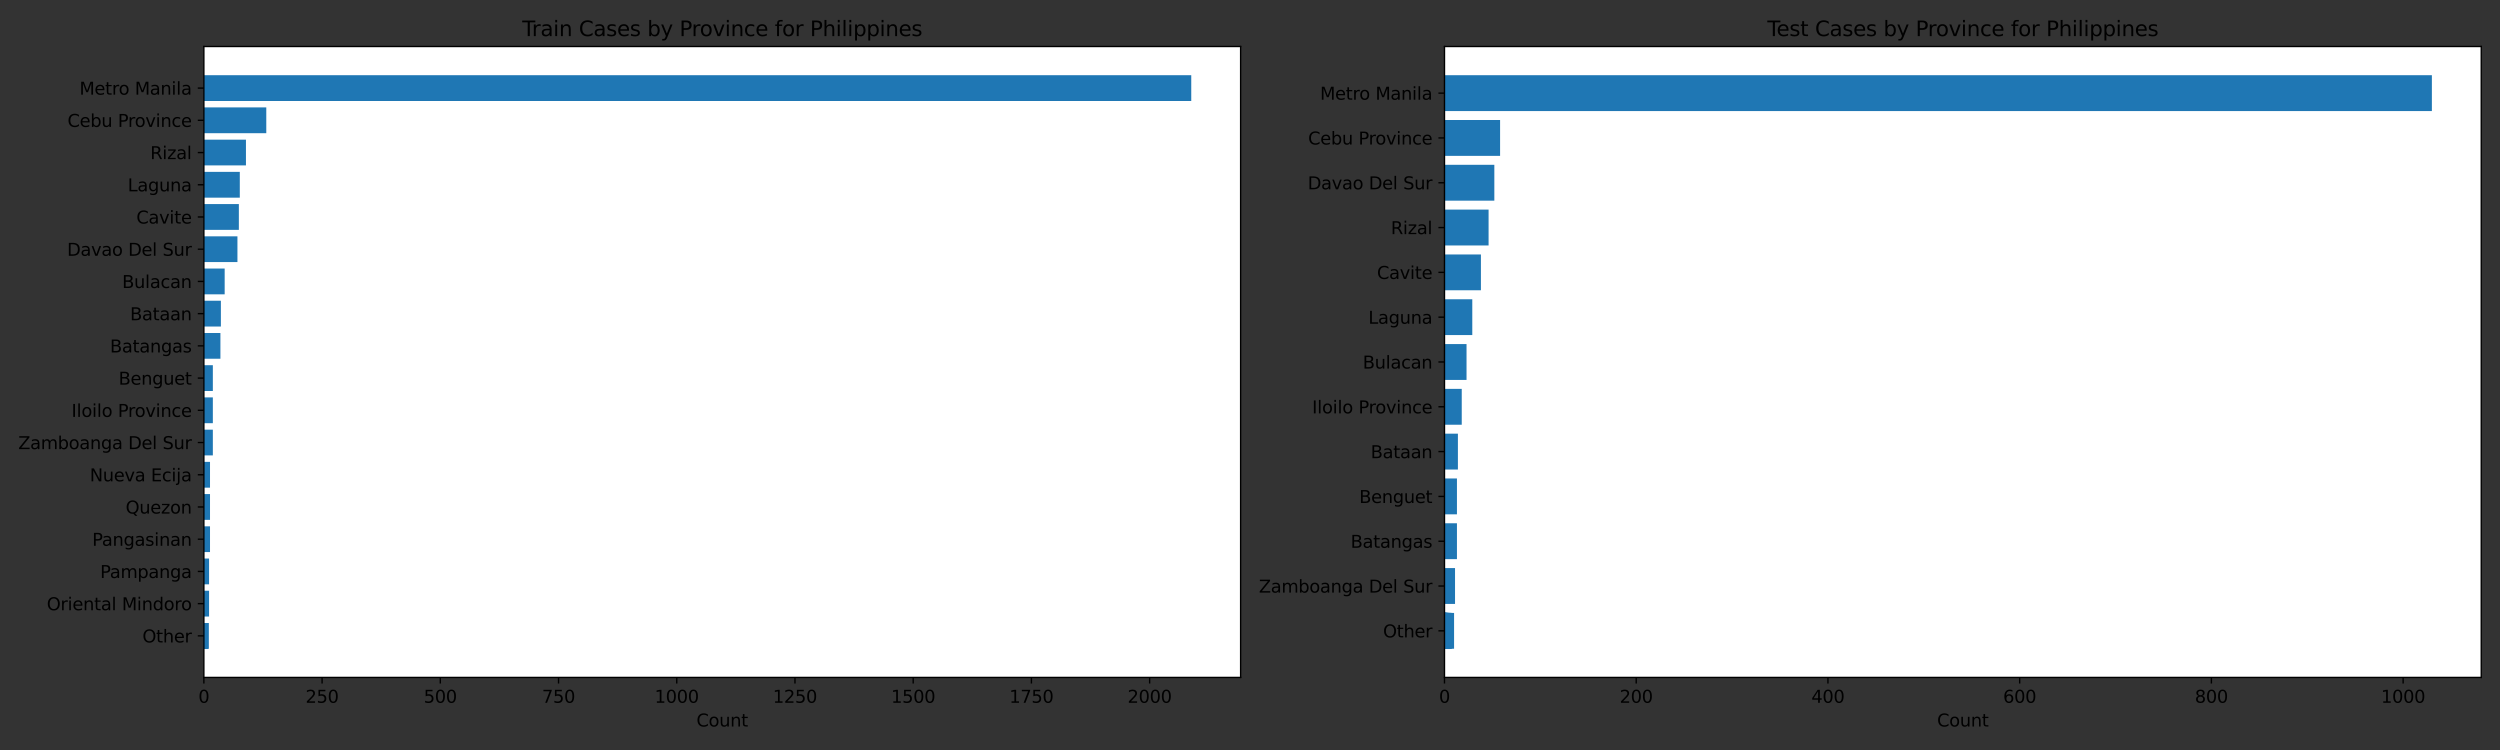 <?xml version="1.0" encoding="utf-8" standalone="no"?>
<!DOCTYPE svg PUBLIC "-//W3C//DTD SVG 1.1//EN"
  "http://www.w3.org/Graphics/SVG/1.1/DTD/svg11.dtd">
<svg xmlns:xlink="http://www.w3.org/1999/xlink" width="1440pt" height="432pt" viewBox="0 0 1440 432" xmlns="http://www.w3.org/2000/svg" version="1.1">
 <rect x="0" y="0" width="1440" height="432" fill="#333333" stroke="none"/>
 <defs>
  <style type="text/css">*{stroke-linejoin: round; stroke-linecap: butt}</style>
 </defs>
 <g id="figure_1">
  <g id="patch_1">
   <path d="M 0 432 
L 1440 432 
L 1440 0 
L 0 0 
L 0 432 
z
" style="fill: none"/>
  </g>
  <g id="axes_1">
   <g id="patch_2">
    <path d="M 117.425 390.2 
L 714.6 390.2 
L 714.6 26.8 
L 117.425 26.8 
z
" style="fill: #ffffff"/>
   </g>
   <g id="patch_3">
    <path d="M 117.425 373.682 
L 117.697 373.682 
L 117.697 358.834 
L 117.425 358.834 
z
" clip-path="url(#p3c2b67a117)" style="fill: #1f77b4"/>
   </g>
   <g id="patch_4">
    <path d="M 117.425 373.682 
L 117.697 373.682 
L 117.697 358.834 
L 117.425 358.834 
z
" clip-path="url(#p3c2b67a117)" style="fill: #1f77b4"/>
   </g>
   <g id="patch_5">
    <path d="M 117.425 373.682 
L 117.697 373.682 
L 117.697 358.834 
L 117.425 358.834 
z
" clip-path="url(#p3c2b67a117)" style="fill: #1f77b4"/>
   </g>
   <g id="patch_6">
    <path d="M 117.425 373.682 
L 117.697 373.682 
L 117.697 358.834 
L 117.425 358.834 
z
" clip-path="url(#p3c2b67a117)" style="fill: #1f77b4"/>
   </g>
   <g id="patch_7">
    <path d="M 117.425 373.682 
L 117.697 373.682 
L 117.697 358.834 
L 117.425 358.834 
z
" clip-path="url(#p3c2b67a117)" style="fill: #1f77b4"/>
   </g>
   <g id="patch_8">
    <path d="M 117.425 373.682 
L 117.697 373.682 
L 117.697 358.834 
L 117.425 358.834 
z
" clip-path="url(#p3c2b67a117)" style="fill: #1f77b4"/>
   </g>
   <g id="patch_9">
    <path d="M 117.425 373.682 
L 117.697 373.682 
L 117.697 358.834 
L 117.425 358.834 
z
" clip-path="url(#p3c2b67a117)" style="fill: #1f77b4"/>
   </g>
   <g id="patch_10">
    <path d="M 117.425 373.682 
L 117.697 373.682 
L 117.697 358.834 
L 117.425 358.834 
z
" clip-path="url(#p3c2b67a117)" style="fill: #1f77b4"/>
   </g>
   <g id="patch_11">
    <path d="M 117.425 373.682 
L 117.697 373.682 
L 117.697 358.834 
L 117.425 358.834 
z
" clip-path="url(#p3c2b67a117)" style="fill: #1f77b4"/>
   </g>
   <g id="patch_12">
    <path d="M 117.425 373.682 
L 117.697 373.682 
L 117.697 358.834 
L 117.425 358.834 
z
" clip-path="url(#p3c2b67a117)" style="fill: #1f77b4"/>
   </g>
   <g id="patch_13">
    <path d="M 117.425 373.682 
L 117.697 373.682 
L 117.697 358.834 
L 117.425 358.834 
z
" clip-path="url(#p3c2b67a117)" style="fill: #1f77b4"/>
   </g>
   <g id="patch_14">
    <path d="M 117.425 373.682 
L 117.697 373.682 
L 117.697 358.834 
L 117.425 358.834 
z
" clip-path="url(#p3c2b67a117)" style="fill: #1f77b4"/>
   </g>
   <g id="patch_15">
    <path d="M 117.425 373.682 
L 117.697 373.682 
L 117.697 358.834 
L 117.425 358.834 
z
" clip-path="url(#p3c2b67a117)" style="fill: #1f77b4"/>
   </g>
   <g id="patch_16">
    <path d="M 117.425 373.682 
L 117.697 373.682 
L 117.697 358.834 
L 117.425 358.834 
z
" clip-path="url(#p3c2b67a117)" style="fill: #1f77b4"/>
   </g>
   <g id="patch_17">
    <path d="M 117.425 373.682 
L 117.97 373.682 
L 117.97 358.834 
L 117.425 358.834 
z
" clip-path="url(#p3c2b67a117)" style="fill: #1f77b4"/>
   </g>
   <g id="patch_18">
    <path d="M 117.425 373.682 
L 117.97 373.682 
L 117.97 358.834 
L 117.425 358.834 
z
" clip-path="url(#p3c2b67a117)" style="fill: #1f77b4"/>
   </g>
   <g id="patch_19">
    <path d="M 117.425 373.682 
L 117.97 373.682 
L 117.97 358.834 
L 117.425 358.834 
z
" clip-path="url(#p3c2b67a117)" style="fill: #1f77b4"/>
   </g>
   <g id="patch_20">
    <path d="M 117.425 373.682 
L 117.97 373.682 
L 117.97 358.834 
L 117.425 358.834 
z
" clip-path="url(#p3c2b67a117)" style="fill: #1f77b4"/>
   </g>
   <g id="patch_21">
    <path d="M 117.425 373.682 
L 117.97 373.682 
L 117.97 358.834 
L 117.425 358.834 
z
" clip-path="url(#p3c2b67a117)" style="fill: #1f77b4"/>
   </g>
   <g id="patch_22">
    <path d="M 117.425 373.682 
L 117.97 373.682 
L 117.97 358.834 
L 117.425 358.834 
z
" clip-path="url(#p3c2b67a117)" style="fill: #1f77b4"/>
   </g>
   <g id="patch_23">
    <path d="M 117.425 373.682 
L 117.97 373.682 
L 117.97 358.834 
L 117.425 358.834 
z
" clip-path="url(#p3c2b67a117)" style="fill: #1f77b4"/>
   </g>
   <g id="patch_24">
    <path d="M 117.425 373.682 
L 117.97 373.682 
L 117.97 358.834 
L 117.425 358.834 
z
" clip-path="url(#p3c2b67a117)" style="fill: #1f77b4"/>
   </g>
   <g id="patch_25">
    <path d="M 117.425 373.682 
L 117.97 373.682 
L 117.97 358.834 
L 117.425 358.834 
z
" clip-path="url(#p3c2b67a117)" style="fill: #1f77b4"/>
   </g>
   <g id="patch_26">
    <path d="M 117.425 373.682 
L 118.242 373.682 
L 118.242 358.834 
L 117.425 358.834 
z
" clip-path="url(#p3c2b67a117)" style="fill: #1f77b4"/>
   </g>
   <g id="patch_27">
    <path d="M 117.425 373.682 
L 118.242 373.682 
L 118.242 358.834 
L 117.425 358.834 
z
" clip-path="url(#p3c2b67a117)" style="fill: #1f77b4"/>
   </g>
   <g id="patch_28">
    <path d="M 117.425 373.682 
L 118.242 373.682 
L 118.242 358.834 
L 117.425 358.834 
z
" clip-path="url(#p3c2b67a117)" style="fill: #1f77b4"/>
   </g>
   <g id="patch_29">
    <path d="M 117.425 373.682 
L 118.242 373.682 
L 118.242 358.834 
L 117.425 358.834 
z
" clip-path="url(#p3c2b67a117)" style="fill: #1f77b4"/>
   </g>
   <g id="patch_30">
    <path d="M 117.425 373.682 
L 118.242 373.682 
L 118.242 358.834 
L 117.425 358.834 
z
" clip-path="url(#p3c2b67a117)" style="fill: #1f77b4"/>
   </g>
   <g id="patch_31">
    <path d="M 117.425 373.682 
L 118.515 373.682 
L 118.515 358.834 
L 117.425 358.834 
z
" clip-path="url(#p3c2b67a117)" style="fill: #1f77b4"/>
   </g>
   <g id="patch_32">
    <path d="M 117.425 373.682 
L 118.515 373.682 
L 118.515 358.834 
L 117.425 358.834 
z
" clip-path="url(#p3c2b67a117)" style="fill: #1f77b4"/>
   </g>
   <g id="patch_33">
    <path d="M 117.425 373.682 
L 118.515 373.682 
L 118.515 358.834 
L 117.425 358.834 
z
" clip-path="url(#p3c2b67a117)" style="fill: #1f77b4"/>
   </g>
   <g id="patch_34">
    <path d="M 117.425 373.682 
L 118.515 373.682 
L 118.515 358.834 
L 117.425 358.834 
z
" clip-path="url(#p3c2b67a117)" style="fill: #1f77b4"/>
   </g>
   <g id="patch_35">
    <path d="M 117.425 373.682 
L 118.787 373.682 
L 118.787 358.834 
L 117.425 358.834 
z
" clip-path="url(#p3c2b67a117)" style="fill: #1f77b4"/>
   </g>
   <g id="patch_36">
    <path d="M 117.425 373.682 
L 118.787 373.682 
L 118.787 358.834 
L 117.425 358.834 
z
" clip-path="url(#p3c2b67a117)" style="fill: #1f77b4"/>
   </g>
   <g id="patch_37">
    <path d="M 117.425 373.682 
L 119.059 373.682 
L 119.059 358.834 
L 117.425 358.834 
z
" clip-path="url(#p3c2b67a117)" style="fill: #1f77b4"/>
   </g>
   <g id="patch_38">
    <path d="M 117.425 373.682 
L 119.059 373.682 
L 119.059 358.834 
L 117.425 358.834 
z
" clip-path="url(#p3c2b67a117)" style="fill: #1f77b4"/>
   </g>
   <g id="patch_39">
    <path d="M 117.425 373.682 
L 119.059 373.682 
L 119.059 358.834 
L 117.425 358.834 
z
" clip-path="url(#p3c2b67a117)" style="fill: #1f77b4"/>
   </g>
   <g id="patch_40">
    <path d="M 117.425 373.682 
L 119.332 373.682 
L 119.332 358.834 
L 117.425 358.834 
z
" clip-path="url(#p3c2b67a117)" style="fill: #1f77b4"/>
   </g>
   <g id="patch_41">
    <path d="M 117.425 373.682 
L 119.332 373.682 
L 119.332 358.834 
L 117.425 358.834 
z
" clip-path="url(#p3c2b67a117)" style="fill: #1f77b4"/>
   </g>
   <g id="patch_42">
    <path d="M 117.425 373.682 
L 119.604 373.682 
L 119.604 358.834 
L 117.425 358.834 
z
" clip-path="url(#p3c2b67a117)" style="fill: #1f77b4"/>
   </g>
   <g id="patch_43">
    <path d="M 117.425 373.682 
L 119.604 373.682 
L 119.604 358.834 
L 117.425 358.834 
z
" clip-path="url(#p3c2b67a117)" style="fill: #1f77b4"/>
   </g>
   <g id="patch_44">
    <path d="M 117.425 373.682 
L 120.149 373.682 
L 120.149 358.834 
L 117.425 358.834 
z
" clip-path="url(#p3c2b67a117)" style="fill: #1f77b4"/>
   </g>
   <g id="patch_45">
    <path d="M 117.425 373.682 
L 120.149 373.682 
L 120.149 358.834 
L 117.425 358.834 
z
" clip-path="url(#p3c2b67a117)" style="fill: #1f77b4"/>
   </g>
   <g id="patch_46">
    <path d="M 117.425 355.122 
L 120.421 355.122 
L 120.421 340.274 
L 117.425 340.274 
z
" clip-path="url(#p3c2b67a117)" style="fill: #1f77b4"/>
   </g>
   <g id="patch_47">
    <path d="M 117.425 336.562 
L 120.421 336.562 
L 120.421 321.715 
L 117.425 321.715 
z
" clip-path="url(#p3c2b67a117)" style="fill: #1f77b4"/>
   </g>
   <g id="patch_48">
    <path d="M 117.425 318.003 
L 120.966 318.003 
L 120.966 303.155 
L 117.425 303.155 
z
" clip-path="url(#p3c2b67a117)" style="fill: #1f77b4"/>
   </g>
   <g id="patch_49">
    <path d="M 117.425 299.443 
L 120.966 299.443 
L 120.966 284.595 
L 117.425 284.595 
z
" clip-path="url(#p3c2b67a117)" style="fill: #1f77b4"/>
   </g>
   <g id="patch_50">
    <path d="M 117.425 280.883 
L 120.966 280.883 
L 120.966 266.035 
L 117.425 266.035 
z
" clip-path="url(#p3c2b67a117)" style="fill: #1f77b4"/>
   </g>
   <g id="patch_51">
    <path d="M 117.425 262.323 
L 122.6 262.323 
L 122.6 247.475 
L 117.425 247.475 
z
" clip-path="url(#p3c2b67a117)" style="fill: #1f77b4"/>
   </g>
   <g id="patch_52">
    <path d="M 117.425 243.764 
L 122.6 243.764 
L 122.6 228.916 
L 117.425 228.916 
z
" clip-path="url(#p3c2b67a117)" style="fill: #1f77b4"/>
   </g>
   <g id="patch_53">
    <path d="M 117.425 225.204 
L 122.6 225.204 
L 122.6 210.356 
L 117.425 210.356 
z
" clip-path="url(#p3c2b67a117)" style="fill: #1f77b4"/>
   </g>
   <g id="patch_54">
    <path d="M 117.425 206.644 
L 126.958 206.644 
L 126.958 191.796 
L 117.425 191.796 
z
" clip-path="url(#p3c2b67a117)" style="fill: #1f77b4"/>
   </g>
   <g id="patch_55">
    <path d="M 117.425 188.084 
L 127.231 188.084 
L 127.231 173.236 
L 117.425 173.236 
z
" clip-path="url(#p3c2b67a117)" style="fill: #1f77b4"/>
   </g>
   <g id="patch_56">
    <path d="M 117.425 169.525 
L 129.41 169.525 
L 129.41 154.677 
L 117.425 154.677 
z
" clip-path="url(#p3c2b67a117)" style="fill: #1f77b4"/>
   </g>
   <g id="patch_57">
    <path d="M 117.425 150.965 
L 136.764 150.965 
L 136.764 136.117 
L 117.425 136.117 
z
" clip-path="url(#p3c2b67a117)" style="fill: #1f77b4"/>
   </g>
   <g id="patch_58">
    <path d="M 117.425 132.405 
L 137.581 132.405 
L 137.581 117.557 
L 117.425 117.557 
z
" clip-path="url(#p3c2b67a117)" style="fill: #1f77b4"/>
   </g>
   <g id="patch_59">
    <path d="M 117.425 113.845 
L 138.126 113.845 
L 138.126 98.997 
L 117.425 98.997 
z
" clip-path="url(#p3c2b67a117)" style="fill: #1f77b4"/>
   </g>
   <g id="patch_60">
    <path d="M 117.425 95.285 
L 141.667 95.285 
L 141.667 80.438 
L 117.425 80.438 
z
" clip-path="url(#p3c2b67a117)" style="fill: #1f77b4"/>
   </g>
   <g id="patch_61">
    <path d="M 117.425 76.726 
L 153.38 76.726 
L 153.38 61.878 
L 117.425 61.878 
z
" clip-path="url(#p3c2b67a117)" style="fill: #1f77b4"/>
   </g>
   <g id="patch_62">
    <path d="M 117.425 58.166 
L 686.163 58.166 
L 686.163 43.318 
L 117.425 43.318 
z
" clip-path="url(#p3c2b67a117)" style="fill: #1f77b4"/>
   </g>
   <g id="matplotlib.axis_1">
    <g id="xtick_1">
     <g id="line2d_1">
      <defs>
       <path id="m2e77a8a909" d="M 0 0 
L 0 3.5 
" style="stroke: #000000; stroke-width: 0.8"/>
      </defs>
      <g>
       <use xlink:href="#m2e77a8a909" x="117.425" y="390.2" style="stroke: #000000; stroke-width: 0.8"/>
      </g>
     </g>
     <g id="text_1">
      <!-- 0 -->
      <g transform="translate(114.244 404.798)scale(0.1 -0.1)">
       <defs>
        <path id="DejaVuSans-30" d="M 2034 4250 
Q 1547 4250 1301 3770 
Q 1056 3291 1056 2328 
Q 1056 1369 1301 889 
Q 1547 409 2034 409 
Q 2525 409 2770 889 
Q 3016 1369 3016 2328 
Q 3016 3291 2770 3770 
Q 2525 4250 2034 4250 
z
M 2034 4750 
Q 2819 4750 3233 4129 
Q 3647 3509 3647 2328 
Q 3647 1150 3233 529 
Q 2819 -91 2034 -91 
Q 1250 -91 836 529 
Q 422 1150 422 2328 
Q 422 3509 836 4129 
Q 1250 4750 2034 4750 
z
" transform="scale(0.016)"/>
       </defs>
       <use xlink:href="#DejaVuSans-30"/>
      </g>
     </g>
    </g>
    <g id="xtick_2">
     <g id="line2d_2">
      <g>
       <use xlink:href="#m2e77a8a909" x="185.521" y="390.2" style="stroke: #000000; stroke-width: 0.8"/>
      </g>
     </g>
     <g id="text_2">
      <!-- 250 -->
      <g transform="translate(175.977 404.798)scale(0.1 -0.1)">
       <defs>
        <path id="DejaVuSans-32" d="M 1228 531 
L 3431 531 
L 3431 0 
L 469 0 
L 469 531 
Q 828 903 1448 1529 
Q 2069 2156 2228 2338 
Q 2531 2678 2651 2914 
Q 2772 3150 2772 3378 
Q 2772 3750 2511 3984 
Q 2250 4219 1831 4219 
Q 1534 4219 1204 4116 
Q 875 4013 500 3803 
L 500 4441 
Q 881 4594 1212 4672 
Q 1544 4750 1819 4750 
Q 2544 4750 2975 4387 
Q 3406 4025 3406 3419 
Q 3406 3131 3298 2873 
Q 3191 2616 2906 2266 
Q 2828 2175 2409 1742 
Q 1991 1309 1228 531 
z
" transform="scale(0.016)"/>
        <path id="DejaVuSans-35" d="M 691 4666 
L 3169 4666 
L 3169 4134 
L 1269 4134 
L 1269 2991 
Q 1406 3038 1543 3061 
Q 1681 3084 1819 3084 
Q 2600 3084 3056 2656 
Q 3513 2228 3513 1497 
Q 3513 744 3044 326 
Q 2575 -91 1722 -91 
Q 1428 -91 1123 -41 
Q 819 9 494 109 
L 494 744 
Q 775 591 1075 516 
Q 1375 441 1709 441 
Q 2250 441 2565 725 
Q 2881 1009 2881 1497 
Q 2881 1984 2565 2268 
Q 2250 2553 1709 2553 
Q 1456 2553 1204 2497 
Q 953 2441 691 2322 
L 691 4666 
z
" transform="scale(0.016)"/>
       </defs>
       <use xlink:href="#DejaVuSans-32"/>
       <use xlink:href="#DejaVuSans-35" x="63.623"/>
       <use xlink:href="#DejaVuSans-30" x="127.246"/>
      </g>
     </g>
    </g>
    <g id="xtick_3">
     <g id="line2d_3">
      <g>
       <use xlink:href="#m2e77a8a909" x="253.617" y="390.2" style="stroke: #000000; stroke-width: 0.8"/>
      </g>
     </g>
     <g id="text_3">
      <!-- 500 -->
      <g transform="translate(244.073 404.798)scale(0.1 -0.1)">
       <use xlink:href="#DejaVuSans-35"/>
       <use xlink:href="#DejaVuSans-30" x="63.623"/>
       <use xlink:href="#DejaVuSans-30" x="127.246"/>
      </g>
     </g>
    </g>
    <g id="xtick_4">
     <g id="line2d_4">
      <g>
       <use xlink:href="#m2e77a8a909" x="321.713" y="390.2" style="stroke: #000000; stroke-width: 0.8"/>
      </g>
     </g>
     <g id="text_4">
      <!-- 750 -->
      <g transform="translate(312.169 404.798)scale(0.1 -0.1)">
       <defs>
        <path id="DejaVuSans-37" d="M 525 4666 
L 3525 4666 
L 3525 4397 
L 1831 0 
L 1172 0 
L 2766 4134 
L 525 4134 
L 525 4666 
z
" transform="scale(0.016)"/>
       </defs>
       <use xlink:href="#DejaVuSans-37"/>
       <use xlink:href="#DejaVuSans-35" x="63.623"/>
       <use xlink:href="#DejaVuSans-30" x="127.246"/>
      </g>
     </g>
    </g>
    <g id="xtick_5">
     <g id="line2d_5">
      <g>
       <use xlink:href="#m2e77a8a909" x="389.809" y="390.2" style="stroke: #000000; stroke-width: 0.8"/>
      </g>
     </g>
     <g id="text_5">
      <!-- 1000 -->
      <g transform="translate(377.084 404.798)scale(0.1 -0.1)">
       <defs>
        <path id="DejaVuSans-31" d="M 794 531 
L 1825 531 
L 1825 4091 
L 703 3866 
L 703 4441 
L 1819 4666 
L 2450 4666 
L 2450 531 
L 3481 531 
L 3481 0 
L 794 0 
L 794 531 
z
" transform="scale(0.016)"/>
       </defs>
       <use xlink:href="#DejaVuSans-31"/>
       <use xlink:href="#DejaVuSans-30" x="63.623"/>
       <use xlink:href="#DejaVuSans-30" x="127.246"/>
       <use xlink:href="#DejaVuSans-30" x="190.869"/>
      </g>
     </g>
    </g>
    <g id="xtick_6">
     <g id="line2d_6">
      <g>
       <use xlink:href="#m2e77a8a909" x="457.905" y="390.2" style="stroke: #000000; stroke-width: 0.8"/>
      </g>
     </g>
     <g id="text_6">
      <!-- 1250 -->
      <g transform="translate(445.18 404.798)scale(0.1 -0.1)">
       <use xlink:href="#DejaVuSans-31"/>
       <use xlink:href="#DejaVuSans-32" x="63.623"/>
       <use xlink:href="#DejaVuSans-35" x="127.246"/>
       <use xlink:href="#DejaVuSans-30" x="190.869"/>
      </g>
     </g>
    </g>
    <g id="xtick_7">
     <g id="line2d_7">
      <g>
       <use xlink:href="#m2e77a8a909" x="526.001" y="390.2" style="stroke: #000000; stroke-width: 0.8"/>
      </g>
     </g>
     <g id="text_7">
      <!-- 1500 -->
      <g transform="translate(513.276 404.798)scale(0.1 -0.1)">
       <use xlink:href="#DejaVuSans-31"/>
       <use xlink:href="#DejaVuSans-35" x="63.623"/>
       <use xlink:href="#DejaVuSans-30" x="127.246"/>
       <use xlink:href="#DejaVuSans-30" x="190.869"/>
      </g>
     </g>
    </g>
    <g id="xtick_8">
     <g id="line2d_8">
      <g>
       <use xlink:href="#m2e77a8a909" x="594.097" y="390.2" style="stroke: #000000; stroke-width: 0.8"/>
      </g>
     </g>
     <g id="text_8">
      <!-- 1750 -->
      <g transform="translate(581.372 404.798)scale(0.1 -0.1)">
       <use xlink:href="#DejaVuSans-31"/>
       <use xlink:href="#DejaVuSans-37" x="63.623"/>
       <use xlink:href="#DejaVuSans-35" x="127.246"/>
       <use xlink:href="#DejaVuSans-30" x="190.869"/>
      </g>
     </g>
    </g>
    <g id="xtick_9">
     <g id="line2d_9">
      <g>
       <use xlink:href="#m2e77a8a909" x="662.193" y="390.2" style="stroke: #000000; stroke-width: 0.8"/>
      </g>
     </g>
     <g id="text_9">
      <!-- 2000 -->
      <g transform="translate(649.468 404.798)scale(0.1 -0.1)">
       <use xlink:href="#DejaVuSans-32"/>
       <use xlink:href="#DejaVuSans-30" x="63.623"/>
       <use xlink:href="#DejaVuSans-30" x="127.246"/>
       <use xlink:href="#DejaVuSans-30" x="190.869"/>
      </g>
     </g>
    </g>
    <g id="text_10">
     <!-- Count -->
     <g transform="translate(401.164 418.477)scale(0.1 -0.1)">
      <defs>
       <path id="DejaVuSans-43" d="M 4122 4306 
L 4122 3641 
Q 3803 3938 3442 4084 
Q 3081 4231 2675 4231 
Q 1875 4231 1450 3742 
Q 1025 3253 1025 2328 
Q 1025 1406 1450 917 
Q 1875 428 2675 428 
Q 3081 428 3442 575 
Q 3803 722 4122 1019 
L 4122 359 
Q 3791 134 3420 21 
Q 3050 -91 2638 -91 
Q 1578 -91 968 557 
Q 359 1206 359 2328 
Q 359 3453 968 4101 
Q 1578 4750 2638 4750 
Q 3056 4750 3426 4639 
Q 3797 4528 4122 4306 
z
" transform="scale(0.016)"/>
       <path id="DejaVuSans-6f" d="M 1959 3097 
Q 1497 3097 1228 2736 
Q 959 2375 959 1747 
Q 959 1119 1226 758 
Q 1494 397 1959 397 
Q 2419 397 2687 759 
Q 2956 1122 2956 1747 
Q 2956 2369 2687 2733 
Q 2419 3097 1959 3097 
z
M 1959 3584 
Q 2709 3584 3137 3096 
Q 3566 2609 3566 1747 
Q 3566 888 3137 398 
Q 2709 -91 1959 -91 
Q 1206 -91 779 398 
Q 353 888 353 1747 
Q 353 2609 779 3096 
Q 1206 3584 1959 3584 
z
" transform="scale(0.016)"/>
       <path id="DejaVuSans-75" d="M 544 1381 
L 544 3500 
L 1119 3500 
L 1119 1403 
Q 1119 906 1312 657 
Q 1506 409 1894 409 
Q 2359 409 2629 706 
Q 2900 1003 2900 1516 
L 2900 3500 
L 3475 3500 
L 3475 0 
L 2900 0 
L 2900 538 
Q 2691 219 2414 64 
Q 2138 -91 1772 -91 
Q 1169 -91 856 284 
Q 544 659 544 1381 
z
M 1991 3584 
L 1991 3584 
z
" transform="scale(0.016)"/>
       <path id="DejaVuSans-6e" d="M 3513 2113 
L 3513 0 
L 2938 0 
L 2938 2094 
Q 2938 2591 2744 2837 
Q 2550 3084 2163 3084 
Q 1697 3084 1428 2787 
Q 1159 2491 1159 1978 
L 1159 0 
L 581 0 
L 581 3500 
L 1159 3500 
L 1159 2956 
Q 1366 3272 1645 3428 
Q 1925 3584 2291 3584 
Q 2894 3584 3203 3211 
Q 3513 2838 3513 2113 
z
" transform="scale(0.016)"/>
       <path id="DejaVuSans-74" d="M 1172 4494 
L 1172 3500 
L 2356 3500 
L 2356 3053 
L 1172 3053 
L 1172 1153 
Q 1172 725 1289 603 
Q 1406 481 1766 481 
L 2356 481 
L 2356 0 
L 1766 0 
Q 1100 0 847 248 
Q 594 497 594 1153 
L 594 3053 
L 172 3053 
L 172 3500 
L 594 3500 
L 594 4494 
L 1172 4494 
z
" transform="scale(0.016)"/>
      </defs>
      <use xlink:href="#DejaVuSans-43"/>
      <use xlink:href="#DejaVuSans-6f" x="69.824"/>
      <use xlink:href="#DejaVuSans-75" x="131.006"/>
      <use xlink:href="#DejaVuSans-6e" x="194.385"/>
      <use xlink:href="#DejaVuSans-74" x="257.764"/>
     </g>
    </g>
   </g>
   <g id="matplotlib.axis_2">
    <g id="ytick_1">
     <g id="line2d_10">
      <defs>
       <path id="m793debdf2f" d="M 0 0 
L -3.5 0 
" style="stroke: #000000; stroke-width: 0.8"/>
      </defs>
      <g>
       <use xlink:href="#m793debdf2f" x="117.425" y="366.258" style="stroke: #000000; stroke-width: 0.8"/>
      </g>
     </g>
     <g id="text_11">
      <!-- Other -->
      <g transform="translate(82.031 370.057)scale(0.1 -0.1)">
       <defs>
        <path id="DejaVuSans-4f" d="M 2522 4238 
Q 1834 4238 1429 3725 
Q 1025 3213 1025 2328 
Q 1025 1447 1429 934 
Q 1834 422 2522 422 
Q 3209 422 3611 934 
Q 4013 1447 4013 2328 
Q 4013 3213 3611 3725 
Q 3209 4238 2522 4238 
z
M 2522 4750 
Q 3503 4750 4090 4092 
Q 4678 3434 4678 2328 
Q 4678 1225 4090 567 
Q 3503 -91 2522 -91 
Q 1538 -91 948 565 
Q 359 1222 359 2328 
Q 359 3434 948 4092 
Q 1538 4750 2522 4750 
z
" transform="scale(0.016)"/>
        <path id="DejaVuSans-68" d="M 3513 2113 
L 3513 0 
L 2938 0 
L 2938 2094 
Q 2938 2591 2744 2837 
Q 2550 3084 2163 3084 
Q 1697 3084 1428 2787 
Q 1159 2491 1159 1978 
L 1159 0 
L 581 0 
L 581 4863 
L 1159 4863 
L 1159 2956 
Q 1366 3272 1645 3428 
Q 1925 3584 2291 3584 
Q 2894 3584 3203 3211 
Q 3513 2838 3513 2113 
z
" transform="scale(0.016)"/>
        <path id="DejaVuSans-65" d="M 3597 1894 
L 3597 1613 
L 953 1613 
Q 991 1019 1311 708 
Q 1631 397 2203 397 
Q 2534 397 2845 478 
Q 3156 559 3463 722 
L 3463 178 
Q 3153 47 2828 -22 
Q 2503 -91 2169 -91 
Q 1331 -91 842 396 
Q 353 884 353 1716 
Q 353 2575 817 3079 
Q 1281 3584 2069 3584 
Q 2775 3584 3186 3129 
Q 3597 2675 3597 1894 
z
M 3022 2063 
Q 3016 2534 2758 2815 
Q 2500 3097 2075 3097 
Q 1594 3097 1305 2825 
Q 1016 2553 972 2059 
L 3022 2063 
z
" transform="scale(0.016)"/>
        <path id="DejaVuSans-72" d="M 2631 2963 
Q 2534 3019 2420 3045 
Q 2306 3072 2169 3072 
Q 1681 3072 1420 2755 
Q 1159 2438 1159 1844 
L 1159 0 
L 581 0 
L 581 3500 
L 1159 3500 
L 1159 2956 
Q 1341 3275 1631 3429 
Q 1922 3584 2338 3584 
Q 2397 3584 2469 3576 
Q 2541 3569 2628 3553 
L 2631 2963 
z
" transform="scale(0.016)"/>
       </defs>
       <use xlink:href="#DejaVuSans-4f"/>
       <use xlink:href="#DejaVuSans-74" x="78.711"/>
       <use xlink:href="#DejaVuSans-68" x="117.92"/>
       <use xlink:href="#DejaVuSans-65" x="181.299"/>
       <use xlink:href="#DejaVuSans-72" x="242.822"/>
      </g>
     </g>
    </g>
    <g id="ytick_2">
     <g id="line2d_11">
      <g>
       <use xlink:href="#m793debdf2f" x="117.425" y="347.698" style="stroke: #000000; stroke-width: 0.8"/>
      </g>
     </g>
     <g id="text_12">
      <!-- Oriental Mindoro -->
      <g transform="translate(26.953 351.497)scale(0.1 -0.1)">
       <defs>
        <path id="DejaVuSans-69" d="M 603 3500 
L 1178 3500 
L 1178 0 
L 603 0 
L 603 3500 
z
M 603 4863 
L 1178 4863 
L 1178 4134 
L 603 4134 
L 603 4863 
z
" transform="scale(0.016)"/>
        <path id="DejaVuSans-61" d="M 2194 1759 
Q 1497 1759 1228 1600 
Q 959 1441 959 1056 
Q 959 750 1161 570 
Q 1363 391 1709 391 
Q 2188 391 2477 730 
Q 2766 1069 2766 1631 
L 2766 1759 
L 2194 1759 
z
M 3341 1997 
L 3341 0 
L 2766 0 
L 2766 531 
Q 2569 213 2275 61 
Q 1981 -91 1556 -91 
Q 1019 -91 701 211 
Q 384 513 384 1019 
Q 384 1609 779 1909 
Q 1175 2209 1959 2209 
L 2766 2209 
L 2766 2266 
Q 2766 2663 2505 2880 
Q 2244 3097 1772 3097 
Q 1472 3097 1187 3025 
Q 903 2953 641 2809 
L 641 3341 
Q 956 3463 1253 3523 
Q 1550 3584 1831 3584 
Q 2591 3584 2966 3190 
Q 3341 2797 3341 1997 
z
" transform="scale(0.016)"/>
        <path id="DejaVuSans-6c" d="M 603 4863 
L 1178 4863 
L 1178 0 
L 603 0 
L 603 4863 
z
" transform="scale(0.016)"/>
        <path id="DejaVuSans-20" transform="scale(0.016)"/>
        <path id="DejaVuSans-4d" d="M 628 4666 
L 1569 4666 
L 2759 1491 
L 3956 4666 
L 4897 4666 
L 4897 0 
L 4281 0 
L 4281 4097 
L 3078 897 
L 2444 897 
L 1241 4097 
L 1241 0 
L 628 0 
L 628 4666 
z
" transform="scale(0.016)"/>
        <path id="DejaVuSans-64" d="M 2906 2969 
L 2906 4863 
L 3481 4863 
L 3481 0 
L 2906 0 
L 2906 525 
Q 2725 213 2448 61 
Q 2172 -91 1784 -91 
Q 1150 -91 751 415 
Q 353 922 353 1747 
Q 353 2572 751 3078 
Q 1150 3584 1784 3584 
Q 2172 3584 2448 3432 
Q 2725 3281 2906 2969 
z
M 947 1747 
Q 947 1113 1208 752 
Q 1469 391 1925 391 
Q 2381 391 2643 752 
Q 2906 1113 2906 1747 
Q 2906 2381 2643 2742 
Q 2381 3103 1925 3103 
Q 1469 3103 1208 2742 
Q 947 2381 947 1747 
z
" transform="scale(0.016)"/>
       </defs>
       <use xlink:href="#DejaVuSans-4f"/>
       <use xlink:href="#DejaVuSans-72" x="78.711"/>
       <use xlink:href="#DejaVuSans-69" x="119.824"/>
       <use xlink:href="#DejaVuSans-65" x="147.607"/>
       <use xlink:href="#DejaVuSans-6e" x="209.131"/>
       <use xlink:href="#DejaVuSans-74" x="272.51"/>
       <use xlink:href="#DejaVuSans-61" x="311.719"/>
       <use xlink:href="#DejaVuSans-6c" x="372.998"/>
       <use xlink:href="#DejaVuSans-20" x="400.781"/>
       <use xlink:href="#DejaVuSans-4d" x="432.568"/>
       <use xlink:href="#DejaVuSans-69" x="518.848"/>
       <use xlink:href="#DejaVuSans-6e" x="546.631"/>
       <use xlink:href="#DejaVuSans-64" x="610.01"/>
       <use xlink:href="#DejaVuSans-6f" x="673.486"/>
       <use xlink:href="#DejaVuSans-72" x="734.668"/>
       <use xlink:href="#DejaVuSans-6f" x="773.531"/>
      </g>
     </g>
    </g>
    <g id="ytick_3">
     <g id="line2d_12">
      <g>
       <use xlink:href="#m793debdf2f" x="117.425" y="329.138" style="stroke: #000000; stroke-width: 0.8"/>
      </g>
     </g>
     <g id="text_13">
      <!-- Pampanga -->
      <g transform="translate(57.686 332.938)scale(0.1 -0.1)">
       <defs>
        <path id="DejaVuSans-50" d="M 1259 4147 
L 1259 2394 
L 2053 2394 
Q 2494 2394 2734 2622 
Q 2975 2850 2975 3272 
Q 2975 3691 2734 3919 
Q 2494 4147 2053 4147 
L 1259 4147 
z
M 628 4666 
L 2053 4666 
Q 2838 4666 3239 4311 
Q 3641 3956 3641 3272 
Q 3641 2581 3239 2228 
Q 2838 1875 2053 1875 
L 1259 1875 
L 1259 0 
L 628 0 
L 628 4666 
z
" transform="scale(0.016)"/>
        <path id="DejaVuSans-6d" d="M 3328 2828 
Q 3544 3216 3844 3400 
Q 4144 3584 4550 3584 
Q 5097 3584 5394 3201 
Q 5691 2819 5691 2113 
L 5691 0 
L 5113 0 
L 5113 2094 
Q 5113 2597 4934 2840 
Q 4756 3084 4391 3084 
Q 3944 3084 3684 2787 
Q 3425 2491 3425 1978 
L 3425 0 
L 2847 0 
L 2847 2094 
Q 2847 2600 2669 2842 
Q 2491 3084 2119 3084 
Q 1678 3084 1418 2786 
Q 1159 2488 1159 1978 
L 1159 0 
L 581 0 
L 581 3500 
L 1159 3500 
L 1159 2956 
Q 1356 3278 1631 3431 
Q 1906 3584 2284 3584 
Q 2666 3584 2933 3390 
Q 3200 3197 3328 2828 
z
" transform="scale(0.016)"/>
        <path id="DejaVuSans-70" d="M 1159 525 
L 1159 -1331 
L 581 -1331 
L 581 3500 
L 1159 3500 
L 1159 2969 
Q 1341 3281 1617 3432 
Q 1894 3584 2278 3584 
Q 2916 3584 3314 3078 
Q 3713 2572 3713 1747 
Q 3713 922 3314 415 
Q 2916 -91 2278 -91 
Q 1894 -91 1617 61 
Q 1341 213 1159 525 
z
M 3116 1747 
Q 3116 2381 2855 2742 
Q 2594 3103 2138 3103 
Q 1681 3103 1420 2742 
Q 1159 2381 1159 1747 
Q 1159 1113 1420 752 
Q 1681 391 2138 391 
Q 2594 391 2855 752 
Q 3116 1113 3116 1747 
z
" transform="scale(0.016)"/>
        <path id="DejaVuSans-67" d="M 2906 1791 
Q 2906 2416 2648 2759 
Q 2391 3103 1925 3103 
Q 1463 3103 1205 2759 
Q 947 2416 947 1791 
Q 947 1169 1205 825 
Q 1463 481 1925 481 
Q 2391 481 2648 825 
Q 2906 1169 2906 1791 
z
M 3481 434 
Q 3481 -459 3084 -895 
Q 2688 -1331 1869 -1331 
Q 1566 -1331 1297 -1286 
Q 1028 -1241 775 -1147 
L 775 -588 
Q 1028 -725 1275 -790 
Q 1522 -856 1778 -856 
Q 2344 -856 2625 -561 
Q 2906 -266 2906 331 
L 2906 616 
Q 2728 306 2450 153 
Q 2172 0 1784 0 
Q 1141 0 747 490 
Q 353 981 353 1791 
Q 353 2603 747 3093 
Q 1141 3584 1784 3584 
Q 2172 3584 2450 3431 
Q 2728 3278 2906 2969 
L 2906 3500 
L 3481 3500 
L 3481 434 
z
" transform="scale(0.016)"/>
       </defs>
       <use xlink:href="#DejaVuSans-50"/>
       <use xlink:href="#DejaVuSans-61" x="55.803"/>
       <use xlink:href="#DejaVuSans-6d" x="117.082"/>
       <use xlink:href="#DejaVuSans-70" x="214.494"/>
       <use xlink:href="#DejaVuSans-61" x="277.971"/>
       <use xlink:href="#DejaVuSans-6e" x="339.25"/>
       <use xlink:href="#DejaVuSans-67" x="402.629"/>
       <use xlink:href="#DejaVuSans-61" x="466.105"/>
      </g>
     </g>
    </g>
    <g id="ytick_4">
     <g id="line2d_13">
      <g>
       <use xlink:href="#m793debdf2f" x="117.425" y="310.579" style="stroke: #000000; stroke-width: 0.8"/>
      </g>
     </g>
     <g id="text_14">
      <!-- Pangasinan -->
      <g transform="translate(53.112 314.378)scale(0.1 -0.1)">
       <defs>
        <path id="DejaVuSans-73" d="M 2834 3397 
L 2834 2853 
Q 2591 2978 2328 3040 
Q 2066 3103 1784 3103 
Q 1356 3103 1142 2972 
Q 928 2841 928 2578 
Q 928 2378 1081 2264 
Q 1234 2150 1697 2047 
L 1894 2003 
Q 2506 1872 2764 1633 
Q 3022 1394 3022 966 
Q 3022 478 2636 193 
Q 2250 -91 1575 -91 
Q 1294 -91 989 -36 
Q 684 19 347 128 
L 347 722 
Q 666 556 975 473 
Q 1284 391 1588 391 
Q 1994 391 2212 530 
Q 2431 669 2431 922 
Q 2431 1156 2273 1281 
Q 2116 1406 1581 1522 
L 1381 1569 
Q 847 1681 609 1914 
Q 372 2147 372 2553 
Q 372 3047 722 3315 
Q 1072 3584 1716 3584 
Q 2034 3584 2315 3537 
Q 2597 3491 2834 3397 
z
" transform="scale(0.016)"/>
       </defs>
       <use xlink:href="#DejaVuSans-50"/>
       <use xlink:href="#DejaVuSans-61" x="55.803"/>
       <use xlink:href="#DejaVuSans-6e" x="117.082"/>
       <use xlink:href="#DejaVuSans-67" x="180.461"/>
       <use xlink:href="#DejaVuSans-61" x="243.938"/>
       <use xlink:href="#DejaVuSans-73" x="305.217"/>
       <use xlink:href="#DejaVuSans-69" x="357.316"/>
       <use xlink:href="#DejaVuSans-6e" x="385.1"/>
       <use xlink:href="#DejaVuSans-61" x="448.479"/>
       <use xlink:href="#DejaVuSans-6e" x="509.758"/>
      </g>
     </g>
    </g>
    <g id="ytick_5">
     <g id="line2d_14">
      <g>
       <use xlink:href="#m793debdf2f" x="117.425" y="292.019" style="stroke: #000000; stroke-width: 0.8"/>
      </g>
     </g>
     <g id="text_15">
      <!-- Quezon -->
      <g transform="translate(72.358 295.818)scale(0.1 -0.1)">
       <defs>
        <path id="DejaVuSans-51" d="M 2522 4238 
Q 1834 4238 1429 3725 
Q 1025 3213 1025 2328 
Q 1025 1447 1429 934 
Q 1834 422 2522 422 
Q 3209 422 3611 934 
Q 4013 1447 4013 2328 
Q 4013 3213 3611 3725 
Q 3209 4238 2522 4238 
z
M 3406 84 
L 4238 -825 
L 3475 -825 
L 2784 -78 
Q 2681 -84 2626 -87 
Q 2572 -91 2522 -91 
Q 1538 -91 948 567 
Q 359 1225 359 2328 
Q 359 3434 948 4092 
Q 1538 4750 2522 4750 
Q 3503 4750 4090 4092 
Q 4678 3434 4678 2328 
Q 4678 1516 4351 937 
Q 4025 359 3406 84 
z
" transform="scale(0.016)"/>
        <path id="DejaVuSans-7a" d="M 353 3500 
L 3084 3500 
L 3084 2975 
L 922 459 
L 3084 459 
L 3084 0 
L 275 0 
L 275 525 
L 2438 3041 
L 353 3041 
L 353 3500 
z
" transform="scale(0.016)"/>
       </defs>
       <use xlink:href="#DejaVuSans-51"/>
       <use xlink:href="#DejaVuSans-75" x="78.711"/>
       <use xlink:href="#DejaVuSans-65" x="142.09"/>
       <use xlink:href="#DejaVuSans-7a" x="203.613"/>
       <use xlink:href="#DejaVuSans-6f" x="256.104"/>
       <use xlink:href="#DejaVuSans-6e" x="317.285"/>
      </g>
     </g>
    </g>
    <g id="ytick_6">
     <g id="line2d_15">
      <g>
       <use xlink:href="#m793debdf2f" x="117.425" y="273.459" style="stroke: #000000; stroke-width: 0.8"/>
      </g>
     </g>
     <g id="text_16">
      <!-- Nueva Ecija -->
      <g transform="translate(51.727 277.258)scale(0.1 -0.1)">
       <defs>
        <path id="DejaVuSans-4e" d="M 628 4666 
L 1478 4666 
L 3547 763 
L 3547 4666 
L 4159 4666 
L 4159 0 
L 3309 0 
L 1241 3903 
L 1241 0 
L 628 0 
L 628 4666 
z
" transform="scale(0.016)"/>
        <path id="DejaVuSans-76" d="M 191 3500 
L 800 3500 
L 1894 563 
L 2988 3500 
L 3597 3500 
L 2284 0 
L 1503 0 
L 191 3500 
z
" transform="scale(0.016)"/>
        <path id="DejaVuSans-45" d="M 628 4666 
L 3578 4666 
L 3578 4134 
L 1259 4134 
L 1259 2753 
L 3481 2753 
L 3481 2222 
L 1259 2222 
L 1259 531 
L 3634 531 
L 3634 0 
L 628 0 
L 628 4666 
z
" transform="scale(0.016)"/>
        <path id="DejaVuSans-63" d="M 3122 3366 
L 3122 2828 
Q 2878 2963 2633 3030 
Q 2388 3097 2138 3097 
Q 1578 3097 1268 2742 
Q 959 2388 959 1747 
Q 959 1106 1268 751 
Q 1578 397 2138 397 
Q 2388 397 2633 464 
Q 2878 531 3122 666 
L 3122 134 
Q 2881 22 2623 -34 
Q 2366 -91 2075 -91 
Q 1284 -91 818 406 
Q 353 903 353 1747 
Q 353 2603 823 3093 
Q 1294 3584 2113 3584 
Q 2378 3584 2631 3529 
Q 2884 3475 3122 3366 
z
" transform="scale(0.016)"/>
        <path id="DejaVuSans-6a" d="M 603 3500 
L 1178 3500 
L 1178 -63 
Q 1178 -731 923 -1031 
Q 669 -1331 103 -1331 
L -116 -1331 
L -116 -844 
L 38 -844 
Q 366 -844 484 -692 
Q 603 -541 603 -63 
L 603 3500 
z
M 603 4863 
L 1178 4863 
L 1178 4134 
L 603 4134 
L 603 4863 
z
" transform="scale(0.016)"/>
       </defs>
       <use xlink:href="#DejaVuSans-4e"/>
       <use xlink:href="#DejaVuSans-75" x="74.805"/>
       <use xlink:href="#DejaVuSans-65" x="138.184"/>
       <use xlink:href="#DejaVuSans-76" x="199.707"/>
       <use xlink:href="#DejaVuSans-61" x="258.887"/>
       <use xlink:href="#DejaVuSans-20" x="320.166"/>
       <use xlink:href="#DejaVuSans-45" x="351.953"/>
       <use xlink:href="#DejaVuSans-63" x="415.137"/>
       <use xlink:href="#DejaVuSans-69" x="470.117"/>
       <use xlink:href="#DejaVuSans-6a" x="497.9"/>
       <use xlink:href="#DejaVuSans-61" x="525.684"/>
      </g>
     </g>
    </g>
    <g id="ytick_7">
     <g id="line2d_16">
      <g>
       <use xlink:href="#m793debdf2f" x="117.425" y="254.899" style="stroke: #000000; stroke-width: 0.8"/>
      </g>
     </g>
     <g id="text_17">
      <!-- Zamboanga Del Sur -->
      <g transform="translate(10.512 258.699)scale(0.1 -0.1)">
       <defs>
        <path id="DejaVuSans-5a" d="M 359 4666 
L 4025 4666 
L 4025 4184 
L 1075 531 
L 4097 531 
L 4097 0 
L 288 0 
L 288 481 
L 3238 4134 
L 359 4134 
L 359 4666 
z
" transform="scale(0.016)"/>
        <path id="DejaVuSans-62" d="M 3116 1747 
Q 3116 2381 2855 2742 
Q 2594 3103 2138 3103 
Q 1681 3103 1420 2742 
Q 1159 2381 1159 1747 
Q 1159 1113 1420 752 
Q 1681 391 2138 391 
Q 2594 391 2855 752 
Q 3116 1113 3116 1747 
z
M 1159 2969 
Q 1341 3281 1617 3432 
Q 1894 3584 2278 3584 
Q 2916 3584 3314 3078 
Q 3713 2572 3713 1747 
Q 3713 922 3314 415 
Q 2916 -91 2278 -91 
Q 1894 -91 1617 61 
Q 1341 213 1159 525 
L 1159 0 
L 581 0 
L 581 4863 
L 1159 4863 
L 1159 2969 
z
" transform="scale(0.016)"/>
        <path id="DejaVuSans-44" d="M 1259 4147 
L 1259 519 
L 2022 519 
Q 2988 519 3436 956 
Q 3884 1394 3884 2338 
Q 3884 3275 3436 3711 
Q 2988 4147 2022 4147 
L 1259 4147 
z
M 628 4666 
L 1925 4666 
Q 3281 4666 3915 4102 
Q 4550 3538 4550 2338 
Q 4550 1131 3912 565 
Q 3275 0 1925 0 
L 628 0 
L 628 4666 
z
" transform="scale(0.016)"/>
        <path id="DejaVuSans-53" d="M 3425 4513 
L 3425 3897 
Q 3066 4069 2747 4153 
Q 2428 4238 2131 4238 
Q 1616 4238 1336 4038 
Q 1056 3838 1056 3469 
Q 1056 3159 1242 3001 
Q 1428 2844 1947 2747 
L 2328 2669 
Q 3034 2534 3370 2195 
Q 3706 1856 3706 1288 
Q 3706 609 3251 259 
Q 2797 -91 1919 -91 
Q 1588 -91 1214 -16 
Q 841 59 441 206 
L 441 856 
Q 825 641 1194 531 
Q 1563 422 1919 422 
Q 2459 422 2753 634 
Q 3047 847 3047 1241 
Q 3047 1584 2836 1778 
Q 2625 1972 2144 2069 
L 1759 2144 
Q 1053 2284 737 2584 
Q 422 2884 422 3419 
Q 422 4038 858 4394 
Q 1294 4750 2059 4750 
Q 2388 4750 2728 4690 
Q 3069 4631 3425 4513 
z
" transform="scale(0.016)"/>
       </defs>
       <use xlink:href="#DejaVuSans-5a"/>
       <use xlink:href="#DejaVuSans-61" x="68.506"/>
       <use xlink:href="#DejaVuSans-6d" x="129.785"/>
       <use xlink:href="#DejaVuSans-62" x="227.197"/>
       <use xlink:href="#DejaVuSans-6f" x="290.674"/>
       <use xlink:href="#DejaVuSans-61" x="351.855"/>
       <use xlink:href="#DejaVuSans-6e" x="413.135"/>
       <use xlink:href="#DejaVuSans-67" x="476.514"/>
       <use xlink:href="#DejaVuSans-61" x="539.99"/>
       <use xlink:href="#DejaVuSans-20" x="601.27"/>
       <use xlink:href="#DejaVuSans-44" x="633.057"/>
       <use xlink:href="#DejaVuSans-65" x="710.059"/>
       <use xlink:href="#DejaVuSans-6c" x="771.582"/>
       <use xlink:href="#DejaVuSans-20" x="799.365"/>
       <use xlink:href="#DejaVuSans-53" x="831.152"/>
       <use xlink:href="#DejaVuSans-75" x="894.629"/>
       <use xlink:href="#DejaVuSans-72" x="958.008"/>
      </g>
     </g>
    </g>
    <g id="ytick_8">
     <g id="line2d_17">
      <g>
       <use xlink:href="#m793debdf2f" x="117.425" y="236.34" style="stroke: #000000; stroke-width: 0.8"/>
      </g>
     </g>
     <g id="text_18">
      <!-- Iloilo Province -->
      <g transform="translate(41.18 240.139)scale(0.1 -0.1)">
       <defs>
        <path id="DejaVuSans-49" d="M 628 4666 
L 1259 4666 
L 1259 0 
L 628 0 
L 628 4666 
z
" transform="scale(0.016)"/>
       </defs>
       <use xlink:href="#DejaVuSans-49"/>
       <use xlink:href="#DejaVuSans-6c" x="29.492"/>
       <use xlink:href="#DejaVuSans-6f" x="57.275"/>
       <use xlink:href="#DejaVuSans-69" x="118.457"/>
       <use xlink:href="#DejaVuSans-6c" x="146.24"/>
       <use xlink:href="#DejaVuSans-6f" x="174.023"/>
       <use xlink:href="#DejaVuSans-20" x="235.205"/>
       <use xlink:href="#DejaVuSans-50" x="266.992"/>
       <use xlink:href="#DejaVuSans-72" x="325.545"/>
       <use xlink:href="#DejaVuSans-6f" x="364.408"/>
       <use xlink:href="#DejaVuSans-76" x="425.59"/>
       <use xlink:href="#DejaVuSans-69" x="484.77"/>
       <use xlink:href="#DejaVuSans-6e" x="512.553"/>
       <use xlink:href="#DejaVuSans-63" x="575.932"/>
       <use xlink:href="#DejaVuSans-65" x="630.912"/>
      </g>
     </g>
    </g>
    <g id="ytick_9">
     <g id="line2d_18">
      <g>
       <use xlink:href="#m793debdf2f" x="117.425" y="217.78" style="stroke: #000000; stroke-width: 0.8"/>
      </g>
     </g>
     <g id="text_19">
      <!-- Benguet -->
      <g transform="translate(68.314 221.579)scale(0.1 -0.1)">
       <defs>
        <path id="DejaVuSans-42" d="M 1259 2228 
L 1259 519 
L 2272 519 
Q 2781 519 3026 730 
Q 3272 941 3272 1375 
Q 3272 1813 3026 2020 
Q 2781 2228 2272 2228 
L 1259 2228 
z
M 1259 4147 
L 1259 2741 
L 2194 2741 
Q 2656 2741 2882 2914 
Q 3109 3088 3109 3444 
Q 3109 3797 2882 3972 
Q 2656 4147 2194 4147 
L 1259 4147 
z
M 628 4666 
L 2241 4666 
Q 2963 4666 3353 4366 
Q 3744 4066 3744 3513 
Q 3744 3084 3544 2831 
Q 3344 2578 2956 2516 
Q 3422 2416 3680 2098 
Q 3938 1781 3938 1306 
Q 3938 681 3513 340 
Q 3088 0 2303 0 
L 628 0 
L 628 4666 
z
" transform="scale(0.016)"/>
       </defs>
       <use xlink:href="#DejaVuSans-42"/>
       <use xlink:href="#DejaVuSans-65" x="68.604"/>
       <use xlink:href="#DejaVuSans-6e" x="130.127"/>
       <use xlink:href="#DejaVuSans-67" x="193.506"/>
       <use xlink:href="#DejaVuSans-75" x="256.982"/>
       <use xlink:href="#DejaVuSans-65" x="320.361"/>
       <use xlink:href="#DejaVuSans-74" x="381.885"/>
      </g>
     </g>
    </g>
    <g id="ytick_10">
     <g id="line2d_19">
      <g>
       <use xlink:href="#m793debdf2f" x="117.425" y="199.22" style="stroke: #000000; stroke-width: 0.8"/>
      </g>
     </g>
     <g id="text_20">
      <!-- Batangas -->
      <g transform="translate(63.364 203.019)scale(0.1 -0.1)">
       <use xlink:href="#DejaVuSans-42"/>
       <use xlink:href="#DejaVuSans-61" x="68.604"/>
       <use xlink:href="#DejaVuSans-74" x="129.883"/>
       <use xlink:href="#DejaVuSans-61" x="169.092"/>
       <use xlink:href="#DejaVuSans-6e" x="230.371"/>
       <use xlink:href="#DejaVuSans-67" x="293.75"/>
       <use xlink:href="#DejaVuSans-61" x="357.227"/>
       <use xlink:href="#DejaVuSans-73" x="418.506"/>
      </g>
     </g>
    </g>
    <g id="ytick_11">
     <g id="line2d_20">
      <g>
       <use xlink:href="#m793debdf2f" x="117.425" y="180.66" style="stroke: #000000; stroke-width: 0.8"/>
      </g>
     </g>
     <g id="text_21">
      <!-- Bataan -->
      <g transform="translate(74.922 184.46)scale(0.1 -0.1)">
       <use xlink:href="#DejaVuSans-42"/>
       <use xlink:href="#DejaVuSans-61" x="68.604"/>
       <use xlink:href="#DejaVuSans-74" x="129.883"/>
       <use xlink:href="#DejaVuSans-61" x="169.092"/>
       <use xlink:href="#DejaVuSans-61" x="230.371"/>
       <use xlink:href="#DejaVuSans-6e" x="291.65"/>
      </g>
     </g>
    </g>
    <g id="ytick_12">
     <g id="line2d_21">
      <g>
       <use xlink:href="#m793debdf2f" x="117.425" y="162.101" style="stroke: #000000; stroke-width: 0.8"/>
      </g>
     </g>
     <g id="text_22">
      <!-- Bulacan -->
      <g transform="translate(70.356 165.9)scale(0.1 -0.1)">
       <use xlink:href="#DejaVuSans-42"/>
       <use xlink:href="#DejaVuSans-75" x="68.604"/>
       <use xlink:href="#DejaVuSans-6c" x="131.982"/>
       <use xlink:href="#DejaVuSans-61" x="159.766"/>
       <use xlink:href="#DejaVuSans-63" x="221.045"/>
       <use xlink:href="#DejaVuSans-61" x="276.025"/>
       <use xlink:href="#DejaVuSans-6e" x="337.305"/>
      </g>
     </g>
    </g>
    <g id="ytick_13">
     <g id="line2d_22">
      <g>
       <use xlink:href="#m793debdf2f" x="117.425" y="143.541" style="stroke: #000000; stroke-width: 0.8"/>
      </g>
     </g>
     <g id="text_23">
      <!-- Davao Del Sur -->
      <g transform="translate(38.647 147.34)scale(0.1 -0.1)">
       <use xlink:href="#DejaVuSans-44"/>
       <use xlink:href="#DejaVuSans-61" x="77.002"/>
       <use xlink:href="#DejaVuSans-76" x="138.281"/>
       <use xlink:href="#DejaVuSans-61" x="197.461"/>
       <use xlink:href="#DejaVuSans-6f" x="258.74"/>
       <use xlink:href="#DejaVuSans-20" x="319.922"/>
       <use xlink:href="#DejaVuSans-44" x="351.709"/>
       <use xlink:href="#DejaVuSans-65" x="428.711"/>
       <use xlink:href="#DejaVuSans-6c" x="490.234"/>
       <use xlink:href="#DejaVuSans-20" x="518.018"/>
       <use xlink:href="#DejaVuSans-53" x="549.805"/>
       <use xlink:href="#DejaVuSans-75" x="613.281"/>
       <use xlink:href="#DejaVuSans-72" x="676.66"/>
      </g>
     </g>
    </g>
    <g id="ytick_14">
     <g id="line2d_23">
      <g>
       <use xlink:href="#m793debdf2f" x="117.425" y="124.981" style="stroke: #000000; stroke-width: 0.8"/>
      </g>
     </g>
     <g id="text_24">
      <!-- Cavite -->
      <g transform="translate(78.544 128.78)scale(0.1 -0.1)">
       <use xlink:href="#DejaVuSans-43"/>
       <use xlink:href="#DejaVuSans-61" x="69.824"/>
       <use xlink:href="#DejaVuSans-76" x="131.104"/>
       <use xlink:href="#DejaVuSans-69" x="190.283"/>
       <use xlink:href="#DejaVuSans-74" x="218.066"/>
       <use xlink:href="#DejaVuSans-65" x="257.275"/>
      </g>
     </g>
    </g>
    <g id="ytick_15">
     <g id="line2d_24">
      <g>
       <use xlink:href="#m793debdf2f" x="117.425" y="106.421" style="stroke: #000000; stroke-width: 0.8"/>
      </g>
     </g>
     <g id="text_25">
      <!-- Laguna -->
      <g transform="translate(73.573 110.221)scale(0.1 -0.1)">
       <defs>
        <path id="DejaVuSans-4c" d="M 628 4666 
L 1259 4666 
L 1259 531 
L 3531 531 
L 3531 0 
L 628 0 
L 628 4666 
z
" transform="scale(0.016)"/>
       </defs>
       <use xlink:href="#DejaVuSans-4c"/>
       <use xlink:href="#DejaVuSans-61" x="55.713"/>
       <use xlink:href="#DejaVuSans-67" x="116.992"/>
       <use xlink:href="#DejaVuSans-75" x="180.469"/>
       <use xlink:href="#DejaVuSans-6e" x="243.848"/>
       <use xlink:href="#DejaVuSans-61" x="307.227"/>
      </g>
     </g>
    </g>
    <g id="ytick_16">
     <g id="line2d_25">
      <g>
       <use xlink:href="#m793debdf2f" x="117.425" y="87.862" style="stroke: #000000; stroke-width: 0.8"/>
      </g>
     </g>
     <g id="text_26">
      <!-- Rizal -->
      <g transform="translate(86.544 91.661)scale(0.1 -0.1)">
       <defs>
        <path id="DejaVuSans-52" d="M 2841 2188 
Q 3044 2119 3236 1894 
Q 3428 1669 3622 1275 
L 4263 0 
L 3584 0 
L 2988 1197 
Q 2756 1666 2539 1819 
Q 2322 1972 1947 1972 
L 1259 1972 
L 1259 0 
L 628 0 
L 628 4666 
L 2053 4666 
Q 2853 4666 3247 4331 
Q 3641 3997 3641 3322 
Q 3641 2881 3436 2590 
Q 3231 2300 2841 2188 
z
M 1259 4147 
L 1259 2491 
L 2053 2491 
Q 2509 2491 2742 2702 
Q 2975 2913 2975 3322 
Q 2975 3731 2742 3939 
Q 2509 4147 2053 4147 
L 1259 4147 
z
" transform="scale(0.016)"/>
       </defs>
       <use xlink:href="#DejaVuSans-52"/>
       <use xlink:href="#DejaVuSans-69" x="69.482"/>
       <use xlink:href="#DejaVuSans-7a" x="97.266"/>
       <use xlink:href="#DejaVuSans-61" x="149.756"/>
       <use xlink:href="#DejaVuSans-6c" x="211.035"/>
      </g>
     </g>
    </g>
    <g id="ytick_17">
     <g id="line2d_26">
      <g>
       <use xlink:href="#m793debdf2f" x="117.425" y="69.302" style="stroke: #000000; stroke-width: 0.8"/>
      </g>
     </g>
     <g id="text_27">
      <!-- Cebu Province -->
      <g transform="translate(38.88 73.101)scale(0.1 -0.1)">
       <use xlink:href="#DejaVuSans-43"/>
       <use xlink:href="#DejaVuSans-65" x="69.824"/>
       <use xlink:href="#DejaVuSans-62" x="131.348"/>
       <use xlink:href="#DejaVuSans-75" x="194.824"/>
       <use xlink:href="#DejaVuSans-20" x="258.203"/>
       <use xlink:href="#DejaVuSans-50" x="289.99"/>
       <use xlink:href="#DejaVuSans-72" x="348.543"/>
       <use xlink:href="#DejaVuSans-6f" x="387.406"/>
       <use xlink:href="#DejaVuSans-76" x="448.588"/>
       <use xlink:href="#DejaVuSans-69" x="507.768"/>
       <use xlink:href="#DejaVuSans-6e" x="535.551"/>
       <use xlink:href="#DejaVuSans-63" x="598.93"/>
       <use xlink:href="#DejaVuSans-65" x="653.91"/>
      </g>
     </g>
    </g>
    <g id="ytick_18">
     <g id="line2d_27">
      <g>
       <use xlink:href="#m793debdf2f" x="117.425" y="50.742" style="stroke: #000000; stroke-width: 0.8"/>
      </g>
     </g>
     <g id="text_28">
      <!-- Metro Manila -->
      <g transform="translate(45.763 54.541)scale(0.1 -0.1)">
       <use xlink:href="#DejaVuSans-4d"/>
       <use xlink:href="#DejaVuSans-65" x="86.279"/>
       <use xlink:href="#DejaVuSans-74" x="147.803"/>
       <use xlink:href="#DejaVuSans-72" x="187.012"/>
       <use xlink:href="#DejaVuSans-6f" x="225.875"/>
       <use xlink:href="#DejaVuSans-20" x="287.057"/>
       <use xlink:href="#DejaVuSans-4d" x="318.844"/>
       <use xlink:href="#DejaVuSans-61" x="405.123"/>
       <use xlink:href="#DejaVuSans-6e" x="466.402"/>
       <use xlink:href="#DejaVuSans-69" x="529.781"/>
       <use xlink:href="#DejaVuSans-6c" x="557.564"/>
       <use xlink:href="#DejaVuSans-61" x="585.348"/>
      </g>
     </g>
    </g>
   </g>
   <g id="patch_63">
    <path d="M 117.425 390.2 
L 117.425 26.8 
" style="fill: none; stroke: #000000; stroke-width: 0.8; stroke-linejoin: miter; stroke-linecap: square"/>
   </g>
   <g id="patch_64">
    <path d="M 714.6 390.2 
L 714.6 26.8 
" style="fill: none; stroke: #000000; stroke-width: 0.8; stroke-linejoin: miter; stroke-linecap: square"/>
   </g>
   <g id="patch_65">
    <path d="M 117.425 390.2 
L 714.6 390.2 
" style="fill: none; stroke: #000000; stroke-width: 0.8; stroke-linejoin: miter; stroke-linecap: square"/>
   </g>
   <g id="patch_66">
    <path d="M 117.425 26.8 
L 714.6 26.8 
" style="fill: none; stroke: #000000; stroke-width: 0.8; stroke-linejoin: miter; stroke-linecap: square"/>
   </g>
   <g id="text_29">
    <!-- Train Cases by Province for Philippines -->
    <g transform="translate(300.812 20.8)scale(0.12 -0.12)">
     <defs>
      <path id="DejaVuSans-54" d="M -19 4666 
L 3928 4666 
L 3928 4134 
L 2272 4134 
L 2272 0 
L 1638 0 
L 1638 4134 
L -19 4134 
L -19 4666 
z
" transform="scale(0.016)"/>
      <path id="DejaVuSans-79" d="M 2059 -325 
Q 1816 -950 1584 -1140 
Q 1353 -1331 966 -1331 
L 506 -1331 
L 506 -850 
L 844 -850 
Q 1081 -850 1212 -737 
Q 1344 -625 1503 -206 
L 1606 56 
L 191 3500 
L 800 3500 
L 1894 763 
L 2988 3500 
L 3597 3500 
L 2059 -325 
z
" transform="scale(0.016)"/>
      <path id="DejaVuSans-66" d="M 2375 4863 
L 2375 4384 
L 1825 4384 
Q 1516 4384 1395 4259 
Q 1275 4134 1275 3809 
L 1275 3500 
L 2222 3500 
L 2222 3053 
L 1275 3053 
L 1275 0 
L 697 0 
L 697 3053 
L 147 3053 
L 147 3500 
L 697 3500 
L 697 3744 
Q 697 4328 969 4595 
Q 1241 4863 1831 4863 
L 2375 4863 
z
" transform="scale(0.016)"/>
     </defs>
     <use xlink:href="#DejaVuSans-54"/>
     <use xlink:href="#DejaVuSans-72" x="46.334"/>
     <use xlink:href="#DejaVuSans-61" x="87.447"/>
     <use xlink:href="#DejaVuSans-69" x="148.727"/>
     <use xlink:href="#DejaVuSans-6e" x="176.51"/>
     <use xlink:href="#DejaVuSans-20" x="239.889"/>
     <use xlink:href="#DejaVuSans-43" x="271.676"/>
     <use xlink:href="#DejaVuSans-61" x="341.5"/>
     <use xlink:href="#DejaVuSans-73" x="402.779"/>
     <use xlink:href="#DejaVuSans-65" x="454.879"/>
     <use xlink:href="#DejaVuSans-73" x="516.402"/>
     <use xlink:href="#DejaVuSans-20" x="568.502"/>
     <use xlink:href="#DejaVuSans-62" x="600.289"/>
     <use xlink:href="#DejaVuSans-79" x="663.766"/>
     <use xlink:href="#DejaVuSans-20" x="722.945"/>
     <use xlink:href="#DejaVuSans-50" x="754.732"/>
     <use xlink:href="#DejaVuSans-72" x="813.285"/>
     <use xlink:href="#DejaVuSans-6f" x="852.148"/>
     <use xlink:href="#DejaVuSans-76" x="913.33"/>
     <use xlink:href="#DejaVuSans-69" x="972.51"/>
     <use xlink:href="#DejaVuSans-6e" x="1000.293"/>
     <use xlink:href="#DejaVuSans-63" x="1063.672"/>
     <use xlink:href="#DejaVuSans-65" x="1118.652"/>
     <use xlink:href="#DejaVuSans-20" x="1180.176"/>
     <use xlink:href="#DejaVuSans-66" x="1211.963"/>
     <use xlink:href="#DejaVuSans-6f" x="1247.168"/>
     <use xlink:href="#DejaVuSans-72" x="1308.35"/>
     <use xlink:href="#DejaVuSans-20" x="1349.463"/>
     <use xlink:href="#DejaVuSans-50" x="1381.25"/>
     <use xlink:href="#DejaVuSans-68" x="1441.553"/>
     <use xlink:href="#DejaVuSans-69" x="1504.932"/>
     <use xlink:href="#DejaVuSans-6c" x="1532.715"/>
     <use xlink:href="#DejaVuSans-69" x="1560.498"/>
     <use xlink:href="#DejaVuSans-70" x="1588.281"/>
     <use xlink:href="#DejaVuSans-70" x="1651.758"/>
     <use xlink:href="#DejaVuSans-69" x="1715.234"/>
     <use xlink:href="#DejaVuSans-6e" x="1743.018"/>
     <use xlink:href="#DejaVuSans-65" x="1806.396"/>
     <use xlink:href="#DejaVuSans-73" x="1867.92"/>
    </g>
   </g>
  </g>
  <g id="axes_2">
   <g id="patch_67">
    <path d="M 832.025 390.2 
L 1429.2 390.2 
L 1429.2 26.8 
L 832.025 26.8 
z
" style="fill: #ffffff"/>
   </g>
   <g id="patch_68">
    <path d="M 832.025 373.682 
L 832.577 373.682 
L 832.577 353.034 
L 832.025 353.034 
z
" clip-path="url(#pdecd4d55a1)" style="fill: #1f77b4"/>
   </g>
   <g id="patch_69">
    <path d="M 832.025 373.682 
L 832.577 373.682 
L 832.577 353.034 
L 832.025 353.034 
z
" clip-path="url(#pdecd4d55a1)" style="fill: #1f77b4"/>
   </g>
   <g id="patch_70">
    <path d="M 832.025 373.682 
L 832.577 373.682 
L 832.577 353.034 
L 832.025 353.034 
z
" clip-path="url(#pdecd4d55a1)" style="fill: #1f77b4"/>
   </g>
   <g id="patch_71">
    <path d="M 832.025 373.682 
L 832.577 373.682 
L 832.577 353.034 
L 832.025 353.034 
z
" clip-path="url(#pdecd4d55a1)" style="fill: #1f77b4"/>
   </g>
   <g id="patch_72">
    <path d="M 832.025 373.682 
L 832.577 373.682 
L 832.577 353.034 
L 832.025 353.034 
z
" clip-path="url(#pdecd4d55a1)" style="fill: #1f77b4"/>
   </g>
   <g id="patch_73">
    <path d="M 832.025 373.682 
L 832.577 373.682 
L 832.577 353.034 
L 832.025 353.034 
z
" clip-path="url(#pdecd4d55a1)" style="fill: #1f77b4"/>
   </g>
   <g id="patch_74">
    <path d="M 832.025 373.682 
L 832.577 373.682 
L 832.577 353.034 
L 832.025 353.034 
z
" clip-path="url(#pdecd4d55a1)" style="fill: #1f77b4"/>
   </g>
   <g id="patch_75">
    <path d="M 832.025 373.682 
L 832.577 373.682 
L 832.577 353.034 
L 832.025 353.034 
z
" clip-path="url(#pdecd4d55a1)" style="fill: #1f77b4"/>
   </g>
   <g id="patch_76">
    <path d="M 832.025 373.682 
L 832.577 373.682 
L 832.577 353.034 
L 832.025 353.034 
z
" clip-path="url(#pdecd4d55a1)" style="fill: #1f77b4"/>
   </g>
   <g id="patch_77">
    <path d="M 832.025 373.682 
L 832.577 373.682 
L 832.577 353.034 
L 832.025 353.034 
z
" clip-path="url(#pdecd4d55a1)" style="fill: #1f77b4"/>
   </g>
   <g id="patch_78">
    <path d="M 832.025 373.682 
L 832.577 373.682 
L 832.577 353.034 
L 832.025 353.034 
z
" clip-path="url(#pdecd4d55a1)" style="fill: #1f77b4"/>
   </g>
   <g id="patch_79">
    <path d="M 832.025 373.682 
L 833.129 373.682 
L 833.129 353.034 
L 832.025 353.034 
z
" clip-path="url(#pdecd4d55a1)" style="fill: #1f77b4"/>
   </g>
   <g id="patch_80">
    <path d="M 832.025 373.682 
L 833.129 373.682 
L 833.129 353.034 
L 832.025 353.034 
z
" clip-path="url(#pdecd4d55a1)" style="fill: #1f77b4"/>
   </g>
   <g id="patch_81">
    <path d="M 832.025 373.682 
L 833.129 373.682 
L 833.129 353.034 
L 832.025 353.034 
z
" clip-path="url(#pdecd4d55a1)" style="fill: #1f77b4"/>
   </g>
   <g id="patch_82">
    <path d="M 832.025 373.682 
L 833.129 373.682 
L 833.129 353.034 
L 832.025 353.034 
z
" clip-path="url(#pdecd4d55a1)" style="fill: #1f77b4"/>
   </g>
   <g id="patch_83">
    <path d="M 832.025 373.682 
L 833.129 373.682 
L 833.129 353.034 
L 832.025 353.034 
z
" clip-path="url(#pdecd4d55a1)" style="fill: #1f77b4"/>
   </g>
   <g id="patch_84">
    <path d="M 832.025 373.682 
L 833.129 373.682 
L 833.129 353.034 
L 832.025 353.034 
z
" clip-path="url(#pdecd4d55a1)" style="fill: #1f77b4"/>
   </g>
   <g id="patch_85">
    <path d="M 832.025 373.682 
L 833.129 373.682 
L 833.129 353.034 
L 832.025 353.034 
z
" clip-path="url(#pdecd4d55a1)" style="fill: #1f77b4"/>
   </g>
   <g id="patch_86">
    <path d="M 832.025 373.682 
L 833.129 373.682 
L 833.129 353.034 
L 832.025 353.034 
z
" clip-path="url(#pdecd4d55a1)" style="fill: #1f77b4"/>
   </g>
   <g id="patch_87">
    <path d="M 832.025 373.682 
L 833.129 373.682 
L 833.129 353.034 
L 832.025 353.034 
z
" clip-path="url(#pdecd4d55a1)" style="fill: #1f77b4"/>
   </g>
   <g id="patch_88">
    <path d="M 832.025 373.682 
L 833.682 373.682 
L 833.682 353.034 
L 832.025 353.034 
z
" clip-path="url(#pdecd4d55a1)" style="fill: #1f77b4"/>
   </g>
   <g id="patch_89">
    <path d="M 832.025 373.682 
L 833.682 373.682 
L 833.682 353.034 
L 832.025 353.034 
z
" clip-path="url(#pdecd4d55a1)" style="fill: #1f77b4"/>
   </g>
   <g id="patch_90">
    <path d="M 832.025 373.682 
L 833.682 373.682 
L 833.682 353.034 
L 832.025 353.034 
z
" clip-path="url(#pdecd4d55a1)" style="fill: #1f77b4"/>
   </g>
   <g id="patch_91">
    <path d="M 832.025 373.682 
L 834.234 373.682 
L 834.234 353.034 
L 832.025 353.034 
z
" clip-path="url(#pdecd4d55a1)" style="fill: #1f77b4"/>
   </g>
   <g id="patch_92">
    <path d="M 832.025 373.682 
L 834.234 373.682 
L 834.234 353.034 
L 832.025 353.034 
z
" clip-path="url(#pdecd4d55a1)" style="fill: #1f77b4"/>
   </g>
   <g id="patch_93">
    <path d="M 832.025 373.682 
L 834.234 373.682 
L 834.234 353.034 
L 832.025 353.034 
z
" clip-path="url(#pdecd4d55a1)" style="fill: #1f77b4"/>
   </g>
   <g id="patch_94">
    <path d="M 832.025 373.682 
L 834.234 373.682 
L 834.234 353.034 
L 832.025 353.034 
z
" clip-path="url(#pdecd4d55a1)" style="fill: #1f77b4"/>
   </g>
   <g id="patch_95">
    <path d="M 832.025 373.682 
L 834.786 373.682 
L 834.786 353.034 
L 832.025 353.034 
z
" clip-path="url(#pdecd4d55a1)" style="fill: #1f77b4"/>
   </g>
   <g id="patch_96">
    <path d="M 832.025 373.682 
L 835.338 373.682 
L 835.338 353.034 
L 832.025 353.034 
z
" clip-path="url(#pdecd4d55a1)" style="fill: #1f77b4"/>
   </g>
   <g id="patch_97">
    <path d="M 832.025 373.682 
L 835.89 373.682 
L 835.89 353.034 
L 832.025 353.034 
z
" clip-path="url(#pdecd4d55a1)" style="fill: #1f77b4"/>
   </g>
   <g id="patch_98">
    <path d="M 832.025 373.682 
L 835.89 373.682 
L 835.89 353.034 
L 832.025 353.034 
z
" clip-path="url(#pdecd4d55a1)" style="fill: #1f77b4"/>
   </g>
   <g id="patch_99">
    <path d="M 832.025 373.682 
L 836.442 373.682 
L 836.442 353.034 
L 832.025 353.034 
z
" clip-path="url(#pdecd4d55a1)" style="fill: #1f77b4"/>
   </g>
   <g id="patch_100">
    <path d="M 832.025 373.682 
L 837.547 373.682 
L 837.547 353.034 
L 832.025 353.034 
z
" clip-path="url(#pdecd4d55a1)" style="fill: #1f77b4"/>
   </g>
   <g id="patch_101">
    <path d="M 832.025 347.872 
L 838.099 347.872 
L 838.099 327.224 
L 832.025 327.224 
z
" clip-path="url(#pdecd4d55a1)" style="fill: #1f77b4"/>
   </g>
   <g id="patch_102">
    <path d="M 832.025 322.062 
L 839.203 322.062 
L 839.203 301.415 
L 832.025 301.415 
z
" clip-path="url(#pdecd4d55a1)" style="fill: #1f77b4"/>
   </g>
   <g id="patch_103">
    <path d="M 832.025 296.253 
L 839.203 296.253 
L 839.203 275.605 
L 832.025 275.605 
z
" clip-path="url(#pdecd4d55a1)" style="fill: #1f77b4"/>
   </g>
   <g id="patch_104">
    <path d="M 832.025 270.443 
L 839.755 270.443 
L 839.755 249.795 
L 832.025 249.795 
z
" clip-path="url(#pdecd4d55a1)" style="fill: #1f77b4"/>
   </g>
   <g id="patch_105">
    <path d="M 832.025 244.634 
L 841.964 244.634 
L 841.964 223.986 
L 832.025 223.986 
z
" clip-path="url(#pdecd4d55a1)" style="fill: #1f77b4"/>
   </g>
   <g id="patch_106">
    <path d="M 832.025 218.824 
L 844.725 218.824 
L 844.725 198.176 
L 832.025 198.176 
z
" clip-path="url(#pdecd4d55a1)" style="fill: #1f77b4"/>
   </g>
   <g id="patch_107">
    <path d="M 832.025 193.014 
L 848.038 193.014 
L 848.038 172.366 
L 832.025 172.366 
z
" clip-path="url(#pdecd4d55a1)" style="fill: #1f77b4"/>
   </g>
   <g id="patch_108">
    <path d="M 832.025 167.205 
L 853.008 167.205 
L 853.008 146.557 
L 832.025 146.557 
z
" clip-path="url(#pdecd4d55a1)" style="fill: #1f77b4"/>
   </g>
   <g id="patch_109">
    <path d="M 832.025 141.395 
L 857.425 141.395 
L 857.425 120.747 
L 832.025 120.747 
z
" clip-path="url(#pdecd4d55a1)" style="fill: #1f77b4"/>
   </g>
   <g id="patch_110">
    <path d="M 832.025 115.585 
L 860.738 115.585 
L 860.738 94.938 
L 832.025 94.938 
z
" clip-path="url(#pdecd4d55a1)" style="fill: #1f77b4"/>
   </g>
   <g id="patch_111">
    <path d="M 832.025 89.776 
L 864.051 89.776 
L 864.051 69.128 
L 832.025 69.128 
z
" clip-path="url(#pdecd4d55a1)" style="fill: #1f77b4"/>
   </g>
   <g id="patch_112">
    <path d="M 832.025 63.966 
L 1400.763 63.966 
L 1400.763 43.318 
L 832.025 43.318 
z
" clip-path="url(#pdecd4d55a1)" style="fill: #1f77b4"/>
   </g>
   <g id="matplotlib.axis_3">
    <g id="xtick_10">
     <g id="line2d_28">
      <g>
       <use xlink:href="#m2e77a8a909" x="832.025" y="390.2" style="stroke: #000000; stroke-width: 0.8"/>
      </g>
     </g>
     <g id="text_30">
      <!-- 0 -->
      <g transform="translate(828.844 404.798)scale(0.1 -0.1)">
       <use xlink:href="#DejaVuSans-30"/>
      </g>
     </g>
    </g>
    <g id="xtick_11">
     <g id="line2d_29">
      <g>
       <use xlink:href="#m2e77a8a909" x="942.46" y="390.2" style="stroke: #000000; stroke-width: 0.8"/>
      </g>
     </g>
     <g id="text_31">
      <!-- 200 -->
      <g transform="translate(932.916 404.798)scale(0.1 -0.1)">
       <use xlink:href="#DejaVuSans-32"/>
       <use xlink:href="#DejaVuSans-30" x="63.623"/>
       <use xlink:href="#DejaVuSans-30" x="127.246"/>
      </g>
     </g>
    </g>
    <g id="xtick_12">
     <g id="line2d_30">
      <g>
       <use xlink:href="#m2e77a8a909" x="1052.894" y="390.2" style="stroke: #000000; stroke-width: 0.8"/>
      </g>
     </g>
     <g id="text_32">
      <!-- 400 -->
      <g transform="translate(1043.35 404.798)scale(0.1 -0.1)">
       <defs>
        <path id="DejaVuSans-34" d="M 2419 4116 
L 825 1625 
L 2419 1625 
L 2419 4116 
z
M 2253 4666 
L 3047 4666 
L 3047 1625 
L 3713 1625 
L 3713 1100 
L 3047 1100 
L 3047 0 
L 2419 0 
L 2419 1100 
L 313 1100 
L 313 1709 
L 2253 4666 
z
" transform="scale(0.016)"/>
       </defs>
       <use xlink:href="#DejaVuSans-34"/>
       <use xlink:href="#DejaVuSans-30" x="63.623"/>
       <use xlink:href="#DejaVuSans-30" x="127.246"/>
      </g>
     </g>
    </g>
    <g id="xtick_13">
     <g id="line2d_31">
      <g>
       <use xlink:href="#m2e77a8a909" x="1163.329" y="390.2" style="stroke: #000000; stroke-width: 0.8"/>
      </g>
     </g>
     <g id="text_33">
      <!-- 600 -->
      <g transform="translate(1153.785 404.798)scale(0.1 -0.1)">
       <defs>
        <path id="DejaVuSans-36" d="M 2113 2584 
Q 1688 2584 1439 2293 
Q 1191 2003 1191 1497 
Q 1191 994 1439 701 
Q 1688 409 2113 409 
Q 2538 409 2786 701 
Q 3034 994 3034 1497 
Q 3034 2003 2786 2293 
Q 2538 2584 2113 2584 
z
M 3366 4563 
L 3366 3988 
Q 3128 4100 2886 4159 
Q 2644 4219 2406 4219 
Q 1781 4219 1451 3797 
Q 1122 3375 1075 2522 
Q 1259 2794 1537 2939 
Q 1816 3084 2150 3084 
Q 2853 3084 3261 2657 
Q 3669 2231 3669 1497 
Q 3669 778 3244 343 
Q 2819 -91 2113 -91 
Q 1303 -91 875 529 
Q 447 1150 447 2328 
Q 447 3434 972 4092 
Q 1497 4750 2381 4750 
Q 2619 4750 2861 4703 
Q 3103 4656 3366 4563 
z
" transform="scale(0.016)"/>
       </defs>
       <use xlink:href="#DejaVuSans-36"/>
       <use xlink:href="#DejaVuSans-30" x="63.623"/>
       <use xlink:href="#DejaVuSans-30" x="127.246"/>
      </g>
     </g>
    </g>
    <g id="xtick_14">
     <g id="line2d_32">
      <g>
       <use xlink:href="#m2e77a8a909" x="1273.763" y="390.2" style="stroke: #000000; stroke-width: 0.8"/>
      </g>
     </g>
     <g id="text_34">
      <!-- 800 -->
      <g transform="translate(1264.22 404.798)scale(0.1 -0.1)">
       <defs>
        <path id="DejaVuSans-38" d="M 2034 2216 
Q 1584 2216 1326 1975 
Q 1069 1734 1069 1313 
Q 1069 891 1326 650 
Q 1584 409 2034 409 
Q 2484 409 2743 651 
Q 3003 894 3003 1313 
Q 3003 1734 2745 1975 
Q 2488 2216 2034 2216 
z
M 1403 2484 
Q 997 2584 770 2862 
Q 544 3141 544 3541 
Q 544 4100 942 4425 
Q 1341 4750 2034 4750 
Q 2731 4750 3128 4425 
Q 3525 4100 3525 3541 
Q 3525 3141 3298 2862 
Q 3072 2584 2669 2484 
Q 3125 2378 3379 2068 
Q 3634 1759 3634 1313 
Q 3634 634 3220 271 
Q 2806 -91 2034 -91 
Q 1263 -91 848 271 
Q 434 634 434 1313 
Q 434 1759 690 2068 
Q 947 2378 1403 2484 
z
M 1172 3481 
Q 1172 3119 1398 2916 
Q 1625 2713 2034 2713 
Q 2441 2713 2670 2916 
Q 2900 3119 2900 3481 
Q 2900 3844 2670 4047 
Q 2441 4250 2034 4250 
Q 1625 4250 1398 4047 
Q 1172 3844 1172 3481 
z
" transform="scale(0.016)"/>
       </defs>
       <use xlink:href="#DejaVuSans-38"/>
       <use xlink:href="#DejaVuSans-30" x="63.623"/>
       <use xlink:href="#DejaVuSans-30" x="127.246"/>
      </g>
     </g>
    </g>
    <g id="xtick_15">
     <g id="line2d_33">
      <g>
       <use xlink:href="#m2e77a8a909" x="1384.198" y="390.2" style="stroke: #000000; stroke-width: 0.8"/>
      </g>
     </g>
     <g id="text_35">
      <!-- 1000 -->
      <g transform="translate(1371.473 404.798)scale(0.1 -0.1)">
       <use xlink:href="#DejaVuSans-31"/>
       <use xlink:href="#DejaVuSans-30" x="63.623"/>
       <use xlink:href="#DejaVuSans-30" x="127.246"/>
       <use xlink:href="#DejaVuSans-30" x="190.869"/>
      </g>
     </g>
    </g>
    <g id="text_36">
     <!-- Count -->
     <g transform="translate(1115.764 418.477)scale(0.1 -0.1)">
      <use xlink:href="#DejaVuSans-43"/>
      <use xlink:href="#DejaVuSans-6f" x="69.824"/>
      <use xlink:href="#DejaVuSans-75" x="131.006"/>
      <use xlink:href="#DejaVuSans-6e" x="194.385"/>
      <use xlink:href="#DejaVuSans-74" x="257.764"/>
     </g>
    </g>
   </g>
   <g id="matplotlib.axis_4">
    <g id="ytick_19">
     <g id="line2d_34">
      <g>
       <use xlink:href="#m793debdf2f" x="832.025" y="363.358" style="stroke: #000000; stroke-width: 0.8"/>
      </g>
     </g>
     <g id="text_37">
      <!-- Other -->
      <g transform="translate(796.631 367.157)scale(0.1 -0.1)">
       <use xlink:href="#DejaVuSans-4f"/>
       <use xlink:href="#DejaVuSans-74" x="78.711"/>
       <use xlink:href="#DejaVuSans-68" x="117.92"/>
       <use xlink:href="#DejaVuSans-65" x="181.299"/>
       <use xlink:href="#DejaVuSans-72" x="242.822"/>
      </g>
     </g>
    </g>
    <g id="ytick_20">
     <g id="line2d_35">
      <g>
       <use xlink:href="#m793debdf2f" x="832.025" y="337.548" style="stroke: #000000; stroke-width: 0.8"/>
      </g>
     </g>
     <g id="text_38">
      <!-- Zamboanga Del Sur -->
      <g transform="translate(725.112 341.348)scale(0.1 -0.1)">
       <use xlink:href="#DejaVuSans-5a"/>
       <use xlink:href="#DejaVuSans-61" x="68.506"/>
       <use xlink:href="#DejaVuSans-6d" x="129.785"/>
       <use xlink:href="#DejaVuSans-62" x="227.197"/>
       <use xlink:href="#DejaVuSans-6f" x="290.674"/>
       <use xlink:href="#DejaVuSans-61" x="351.855"/>
       <use xlink:href="#DejaVuSans-6e" x="413.135"/>
       <use xlink:href="#DejaVuSans-67" x="476.514"/>
       <use xlink:href="#DejaVuSans-61" x="539.99"/>
       <use xlink:href="#DejaVuSans-20" x="601.27"/>
       <use xlink:href="#DejaVuSans-44" x="633.057"/>
       <use xlink:href="#DejaVuSans-65" x="710.059"/>
       <use xlink:href="#DejaVuSans-6c" x="771.582"/>
       <use xlink:href="#DejaVuSans-20" x="799.365"/>
       <use xlink:href="#DejaVuSans-53" x="831.152"/>
       <use xlink:href="#DejaVuSans-75" x="894.629"/>
       <use xlink:href="#DejaVuSans-72" x="958.008"/>
      </g>
     </g>
    </g>
    <g id="ytick_21">
     <g id="line2d_36">
      <g>
       <use xlink:href="#m793debdf2f" x="832.025" y="311.739" style="stroke: #000000; stroke-width: 0.8"/>
      </g>
     </g>
     <g id="text_39">
      <!-- Batangas -->
      <g transform="translate(777.964 315.538)scale(0.1 -0.1)">
       <use xlink:href="#DejaVuSans-42"/>
       <use xlink:href="#DejaVuSans-61" x="68.604"/>
       <use xlink:href="#DejaVuSans-74" x="129.883"/>
       <use xlink:href="#DejaVuSans-61" x="169.092"/>
       <use xlink:href="#DejaVuSans-6e" x="230.371"/>
       <use xlink:href="#DejaVuSans-67" x="293.75"/>
       <use xlink:href="#DejaVuSans-61" x="357.227"/>
       <use xlink:href="#DejaVuSans-73" x="418.506"/>
      </g>
     </g>
    </g>
    <g id="ytick_22">
     <g id="line2d_37">
      <g>
       <use xlink:href="#m793debdf2f" x="832.025" y="285.929" style="stroke: #000000; stroke-width: 0.8"/>
      </g>
     </g>
     <g id="text_40">
      <!-- Benguet -->
      <g transform="translate(782.914 289.728)scale(0.1 -0.1)">
       <use xlink:href="#DejaVuSans-42"/>
       <use xlink:href="#DejaVuSans-65" x="68.604"/>
       <use xlink:href="#DejaVuSans-6e" x="130.127"/>
       <use xlink:href="#DejaVuSans-67" x="193.506"/>
       <use xlink:href="#DejaVuSans-75" x="256.982"/>
       <use xlink:href="#DejaVuSans-65" x="320.361"/>
       <use xlink:href="#DejaVuSans-74" x="381.885"/>
      </g>
     </g>
    </g>
    <g id="ytick_23">
     <g id="line2d_38">
      <g>
       <use xlink:href="#m793debdf2f" x="832.025" y="260.119" style="stroke: #000000; stroke-width: 0.8"/>
      </g>
     </g>
     <g id="text_41">
      <!-- Bataan -->
      <g transform="translate(789.522 263.919)scale(0.1 -0.1)">
       <use xlink:href="#DejaVuSans-42"/>
       <use xlink:href="#DejaVuSans-61" x="68.604"/>
       <use xlink:href="#DejaVuSans-74" x="129.883"/>
       <use xlink:href="#DejaVuSans-61" x="169.092"/>
       <use xlink:href="#DejaVuSans-61" x="230.371"/>
       <use xlink:href="#DejaVuSans-6e" x="291.65"/>
      </g>
     </g>
    </g>
    <g id="ytick_24">
     <g id="line2d_39">
      <g>
       <use xlink:href="#m793debdf2f" x="832.025" y="234.31" style="stroke: #000000; stroke-width: 0.8"/>
      </g>
     </g>
     <g id="text_42">
      <!-- Iloilo Province -->
      <g transform="translate(755.78 238.109)scale(0.1 -0.1)">
       <use xlink:href="#DejaVuSans-49"/>
       <use xlink:href="#DejaVuSans-6c" x="29.492"/>
       <use xlink:href="#DejaVuSans-6f" x="57.275"/>
       <use xlink:href="#DejaVuSans-69" x="118.457"/>
       <use xlink:href="#DejaVuSans-6c" x="146.24"/>
       <use xlink:href="#DejaVuSans-6f" x="174.023"/>
       <use xlink:href="#DejaVuSans-20" x="235.205"/>
       <use xlink:href="#DejaVuSans-50" x="266.992"/>
       <use xlink:href="#DejaVuSans-72" x="325.545"/>
       <use xlink:href="#DejaVuSans-6f" x="364.408"/>
       <use xlink:href="#DejaVuSans-76" x="425.59"/>
       <use xlink:href="#DejaVuSans-69" x="484.77"/>
       <use xlink:href="#DejaVuSans-6e" x="512.553"/>
       <use xlink:href="#DejaVuSans-63" x="575.932"/>
       <use xlink:href="#DejaVuSans-65" x="630.912"/>
      </g>
     </g>
    </g>
    <g id="ytick_25">
     <g id="line2d_40">
      <g>
       <use xlink:href="#m793debdf2f" x="832.025" y="208.5" style="stroke: #000000; stroke-width: 0.8"/>
      </g>
     </g>
     <g id="text_43">
      <!-- Bulacan -->
      <g transform="translate(784.956 212.299)scale(0.1 -0.1)">
       <use xlink:href="#DejaVuSans-42"/>
       <use xlink:href="#DejaVuSans-75" x="68.604"/>
       <use xlink:href="#DejaVuSans-6c" x="131.982"/>
       <use xlink:href="#DejaVuSans-61" x="159.766"/>
       <use xlink:href="#DejaVuSans-63" x="221.045"/>
       <use xlink:href="#DejaVuSans-61" x="276.025"/>
       <use xlink:href="#DejaVuSans-6e" x="337.305"/>
      </g>
     </g>
    </g>
    <g id="ytick_26">
     <g id="line2d_41">
      <g>
       <use xlink:href="#m793debdf2f" x="832.025" y="182.69" style="stroke: #000000; stroke-width: 0.8"/>
      </g>
     </g>
     <g id="text_44">
      <!-- Laguna -->
      <g transform="translate(788.173 186.49)scale(0.1 -0.1)">
       <use xlink:href="#DejaVuSans-4c"/>
       <use xlink:href="#DejaVuSans-61" x="55.713"/>
       <use xlink:href="#DejaVuSans-67" x="116.992"/>
       <use xlink:href="#DejaVuSans-75" x="180.469"/>
       <use xlink:href="#DejaVuSans-6e" x="243.848"/>
       <use xlink:href="#DejaVuSans-61" x="307.227"/>
      </g>
     </g>
    </g>
    <g id="ytick_27">
     <g id="line2d_42">
      <g>
       <use xlink:href="#m793debdf2f" x="832.025" y="156.881" style="stroke: #000000; stroke-width: 0.8"/>
      </g>
     </g>
     <g id="text_45">
      <!-- Cavite -->
      <g transform="translate(793.144 160.68)scale(0.1 -0.1)">
       <use xlink:href="#DejaVuSans-43"/>
       <use xlink:href="#DejaVuSans-61" x="69.824"/>
       <use xlink:href="#DejaVuSans-76" x="131.104"/>
       <use xlink:href="#DejaVuSans-69" x="190.283"/>
       <use xlink:href="#DejaVuSans-74" x="218.066"/>
       <use xlink:href="#DejaVuSans-65" x="257.275"/>
      </g>
     </g>
    </g>
    <g id="ytick_28">
     <g id="line2d_43">
      <g>
       <use xlink:href="#m793debdf2f" x="832.025" y="131.071" style="stroke: #000000; stroke-width: 0.8"/>
      </g>
     </g>
     <g id="text_46">
      <!-- Rizal -->
      <g transform="translate(801.144 134.87)scale(0.1 -0.1)">
       <use xlink:href="#DejaVuSans-52"/>
       <use xlink:href="#DejaVuSans-69" x="69.482"/>
       <use xlink:href="#DejaVuSans-7a" x="97.266"/>
       <use xlink:href="#DejaVuSans-61" x="149.756"/>
       <use xlink:href="#DejaVuSans-6c" x="211.035"/>
      </g>
     </g>
    </g>
    <g id="ytick_29">
     <g id="line2d_44">
      <g>
       <use xlink:href="#m793debdf2f" x="832.025" y="105.261" style="stroke: #000000; stroke-width: 0.8"/>
      </g>
     </g>
     <g id="text_47">
      <!-- Davao Del Sur -->
      <g transform="translate(753.247 109.061)scale(0.1 -0.1)">
       <use xlink:href="#DejaVuSans-44"/>
       <use xlink:href="#DejaVuSans-61" x="77.002"/>
       <use xlink:href="#DejaVuSans-76" x="138.281"/>
       <use xlink:href="#DejaVuSans-61" x="197.461"/>
       <use xlink:href="#DejaVuSans-6f" x="258.74"/>
       <use xlink:href="#DejaVuSans-20" x="319.922"/>
       <use xlink:href="#DejaVuSans-44" x="351.709"/>
       <use xlink:href="#DejaVuSans-65" x="428.711"/>
       <use xlink:href="#DejaVuSans-6c" x="490.234"/>
       <use xlink:href="#DejaVuSans-20" x="518.018"/>
       <use xlink:href="#DejaVuSans-53" x="549.805"/>
       <use xlink:href="#DejaVuSans-75" x="613.281"/>
       <use xlink:href="#DejaVuSans-72" x="676.66"/>
      </g>
     </g>
    </g>
    <g id="ytick_30">
     <g id="line2d_45">
      <g>
       <use xlink:href="#m793debdf2f" x="832.025" y="79.452" style="stroke: #000000; stroke-width: 0.8"/>
      </g>
     </g>
     <g id="text_48">
      <!-- Cebu Province -->
      <g transform="translate(753.48 83.251)scale(0.1 -0.1)">
       <use xlink:href="#DejaVuSans-43"/>
       <use xlink:href="#DejaVuSans-65" x="69.824"/>
       <use xlink:href="#DejaVuSans-62" x="131.348"/>
       <use xlink:href="#DejaVuSans-75" x="194.824"/>
       <use xlink:href="#DejaVuSans-20" x="258.203"/>
       <use xlink:href="#DejaVuSans-50" x="289.99"/>
       <use xlink:href="#DejaVuSans-72" x="348.543"/>
       <use xlink:href="#DejaVuSans-6f" x="387.406"/>
       <use xlink:href="#DejaVuSans-76" x="448.588"/>
       <use xlink:href="#DejaVuSans-69" x="507.768"/>
       <use xlink:href="#DejaVuSans-6e" x="535.551"/>
       <use xlink:href="#DejaVuSans-63" x="598.93"/>
       <use xlink:href="#DejaVuSans-65" x="653.91"/>
      </g>
     </g>
    </g>
    <g id="ytick_31">
     <g id="line2d_46">
      <g>
       <use xlink:href="#m793debdf2f" x="832.025" y="53.642" style="stroke: #000000; stroke-width: 0.8"/>
      </g>
     </g>
     <g id="text_49">
      <!-- Metro Manila -->
      <g transform="translate(760.362 57.441)scale(0.1 -0.1)">
       <use xlink:href="#DejaVuSans-4d"/>
       <use xlink:href="#DejaVuSans-65" x="86.279"/>
       <use xlink:href="#DejaVuSans-74" x="147.803"/>
       <use xlink:href="#DejaVuSans-72" x="187.012"/>
       <use xlink:href="#DejaVuSans-6f" x="225.875"/>
       <use xlink:href="#DejaVuSans-20" x="287.057"/>
       <use xlink:href="#DejaVuSans-4d" x="318.844"/>
       <use xlink:href="#DejaVuSans-61" x="405.123"/>
       <use xlink:href="#DejaVuSans-6e" x="466.402"/>
       <use xlink:href="#DejaVuSans-69" x="529.781"/>
       <use xlink:href="#DejaVuSans-6c" x="557.564"/>
       <use xlink:href="#DejaVuSans-61" x="585.348"/>
      </g>
     </g>
    </g>
   </g>
   <g id="patch_113">
    <path d="M 832.025 390.2 
L 832.025 26.8 
" style="fill: none; stroke: #000000; stroke-width: 0.8; stroke-linejoin: miter; stroke-linecap: square"/>
   </g>
   <g id="patch_114">
    <path d="M 1429.2 390.2 
L 1429.2 26.8 
" style="fill: none; stroke: #000000; stroke-width: 0.8; stroke-linejoin: miter; stroke-linecap: square"/>
   </g>
   <g id="patch_115">
    <path d="M 832.025 390.2 
L 1429.2 390.2 
" style="fill: none; stroke: #000000; stroke-width: 0.8; stroke-linejoin: miter; stroke-linecap: square"/>
   </g>
   <g id="patch_116">
    <path d="M 832.025 26.8 
L 1429.2 26.8 
" style="fill: none; stroke: #000000; stroke-width: 0.8; stroke-linejoin: miter; stroke-linecap: square"/>
   </g>
   <g id="text_50">
    <!-- Test Cases by Province for Philippines -->
    <g transform="translate(1017.991 20.8)scale(0.12 -0.12)">
     <use xlink:href="#DejaVuSans-54"/>
     <use xlink:href="#DejaVuSans-65" x="44.084"/>
     <use xlink:href="#DejaVuSans-73" x="105.607"/>
     <use xlink:href="#DejaVuSans-74" x="157.707"/>
     <use xlink:href="#DejaVuSans-20" x="196.916"/>
     <use xlink:href="#DejaVuSans-43" x="228.703"/>
     <use xlink:href="#DejaVuSans-61" x="298.527"/>
     <use xlink:href="#DejaVuSans-73" x="359.807"/>
     <use xlink:href="#DejaVuSans-65" x="411.906"/>
     <use xlink:href="#DejaVuSans-73" x="473.43"/>
     <use xlink:href="#DejaVuSans-20" x="525.529"/>
     <use xlink:href="#DejaVuSans-62" x="557.316"/>
     <use xlink:href="#DejaVuSans-79" x="620.793"/>
     <use xlink:href="#DejaVuSans-20" x="679.973"/>
     <use xlink:href="#DejaVuSans-50" x="711.76"/>
     <use xlink:href="#DejaVuSans-72" x="770.312"/>
     <use xlink:href="#DejaVuSans-6f" x="809.176"/>
     <use xlink:href="#DejaVuSans-76" x="870.357"/>
     <use xlink:href="#DejaVuSans-69" x="929.537"/>
     <use xlink:href="#DejaVuSans-6e" x="957.32"/>
     <use xlink:href="#DejaVuSans-63" x="1020.699"/>
     <use xlink:href="#DejaVuSans-65" x="1075.68"/>
     <use xlink:href="#DejaVuSans-20" x="1137.203"/>
     <use xlink:href="#DejaVuSans-66" x="1168.99"/>
     <use xlink:href="#DejaVuSans-6f" x="1204.195"/>
     <use xlink:href="#DejaVuSans-72" x="1265.377"/>
     <use xlink:href="#DejaVuSans-20" x="1306.49"/>
     <use xlink:href="#DejaVuSans-50" x="1338.277"/>
     <use xlink:href="#DejaVuSans-68" x="1398.58"/>
     <use xlink:href="#DejaVuSans-69" x="1461.959"/>
     <use xlink:href="#DejaVuSans-6c" x="1489.742"/>
     <use xlink:href="#DejaVuSans-69" x="1517.525"/>
     <use xlink:href="#DejaVuSans-70" x="1545.309"/>
     <use xlink:href="#DejaVuSans-70" x="1608.785"/>
     <use xlink:href="#DejaVuSans-69" x="1672.262"/>
     <use xlink:href="#DejaVuSans-6e" x="1700.045"/>
     <use xlink:href="#DejaVuSans-65" x="1763.424"/>
     <use xlink:href="#DejaVuSans-73" x="1824.947"/>
    </g>
   </g>
  </g>
 </g>
 <defs>
  <clipPath id="p3c2b67a117">
   <rect x="117.425" y="26.8" width="597.175" height="363.4"/>
  </clipPath>
  <clipPath id="pdecd4d55a1">
   <rect x="832.025" y="26.8" width="597.175" height="363.4"/>
  </clipPath>
 </defs>
</svg>
